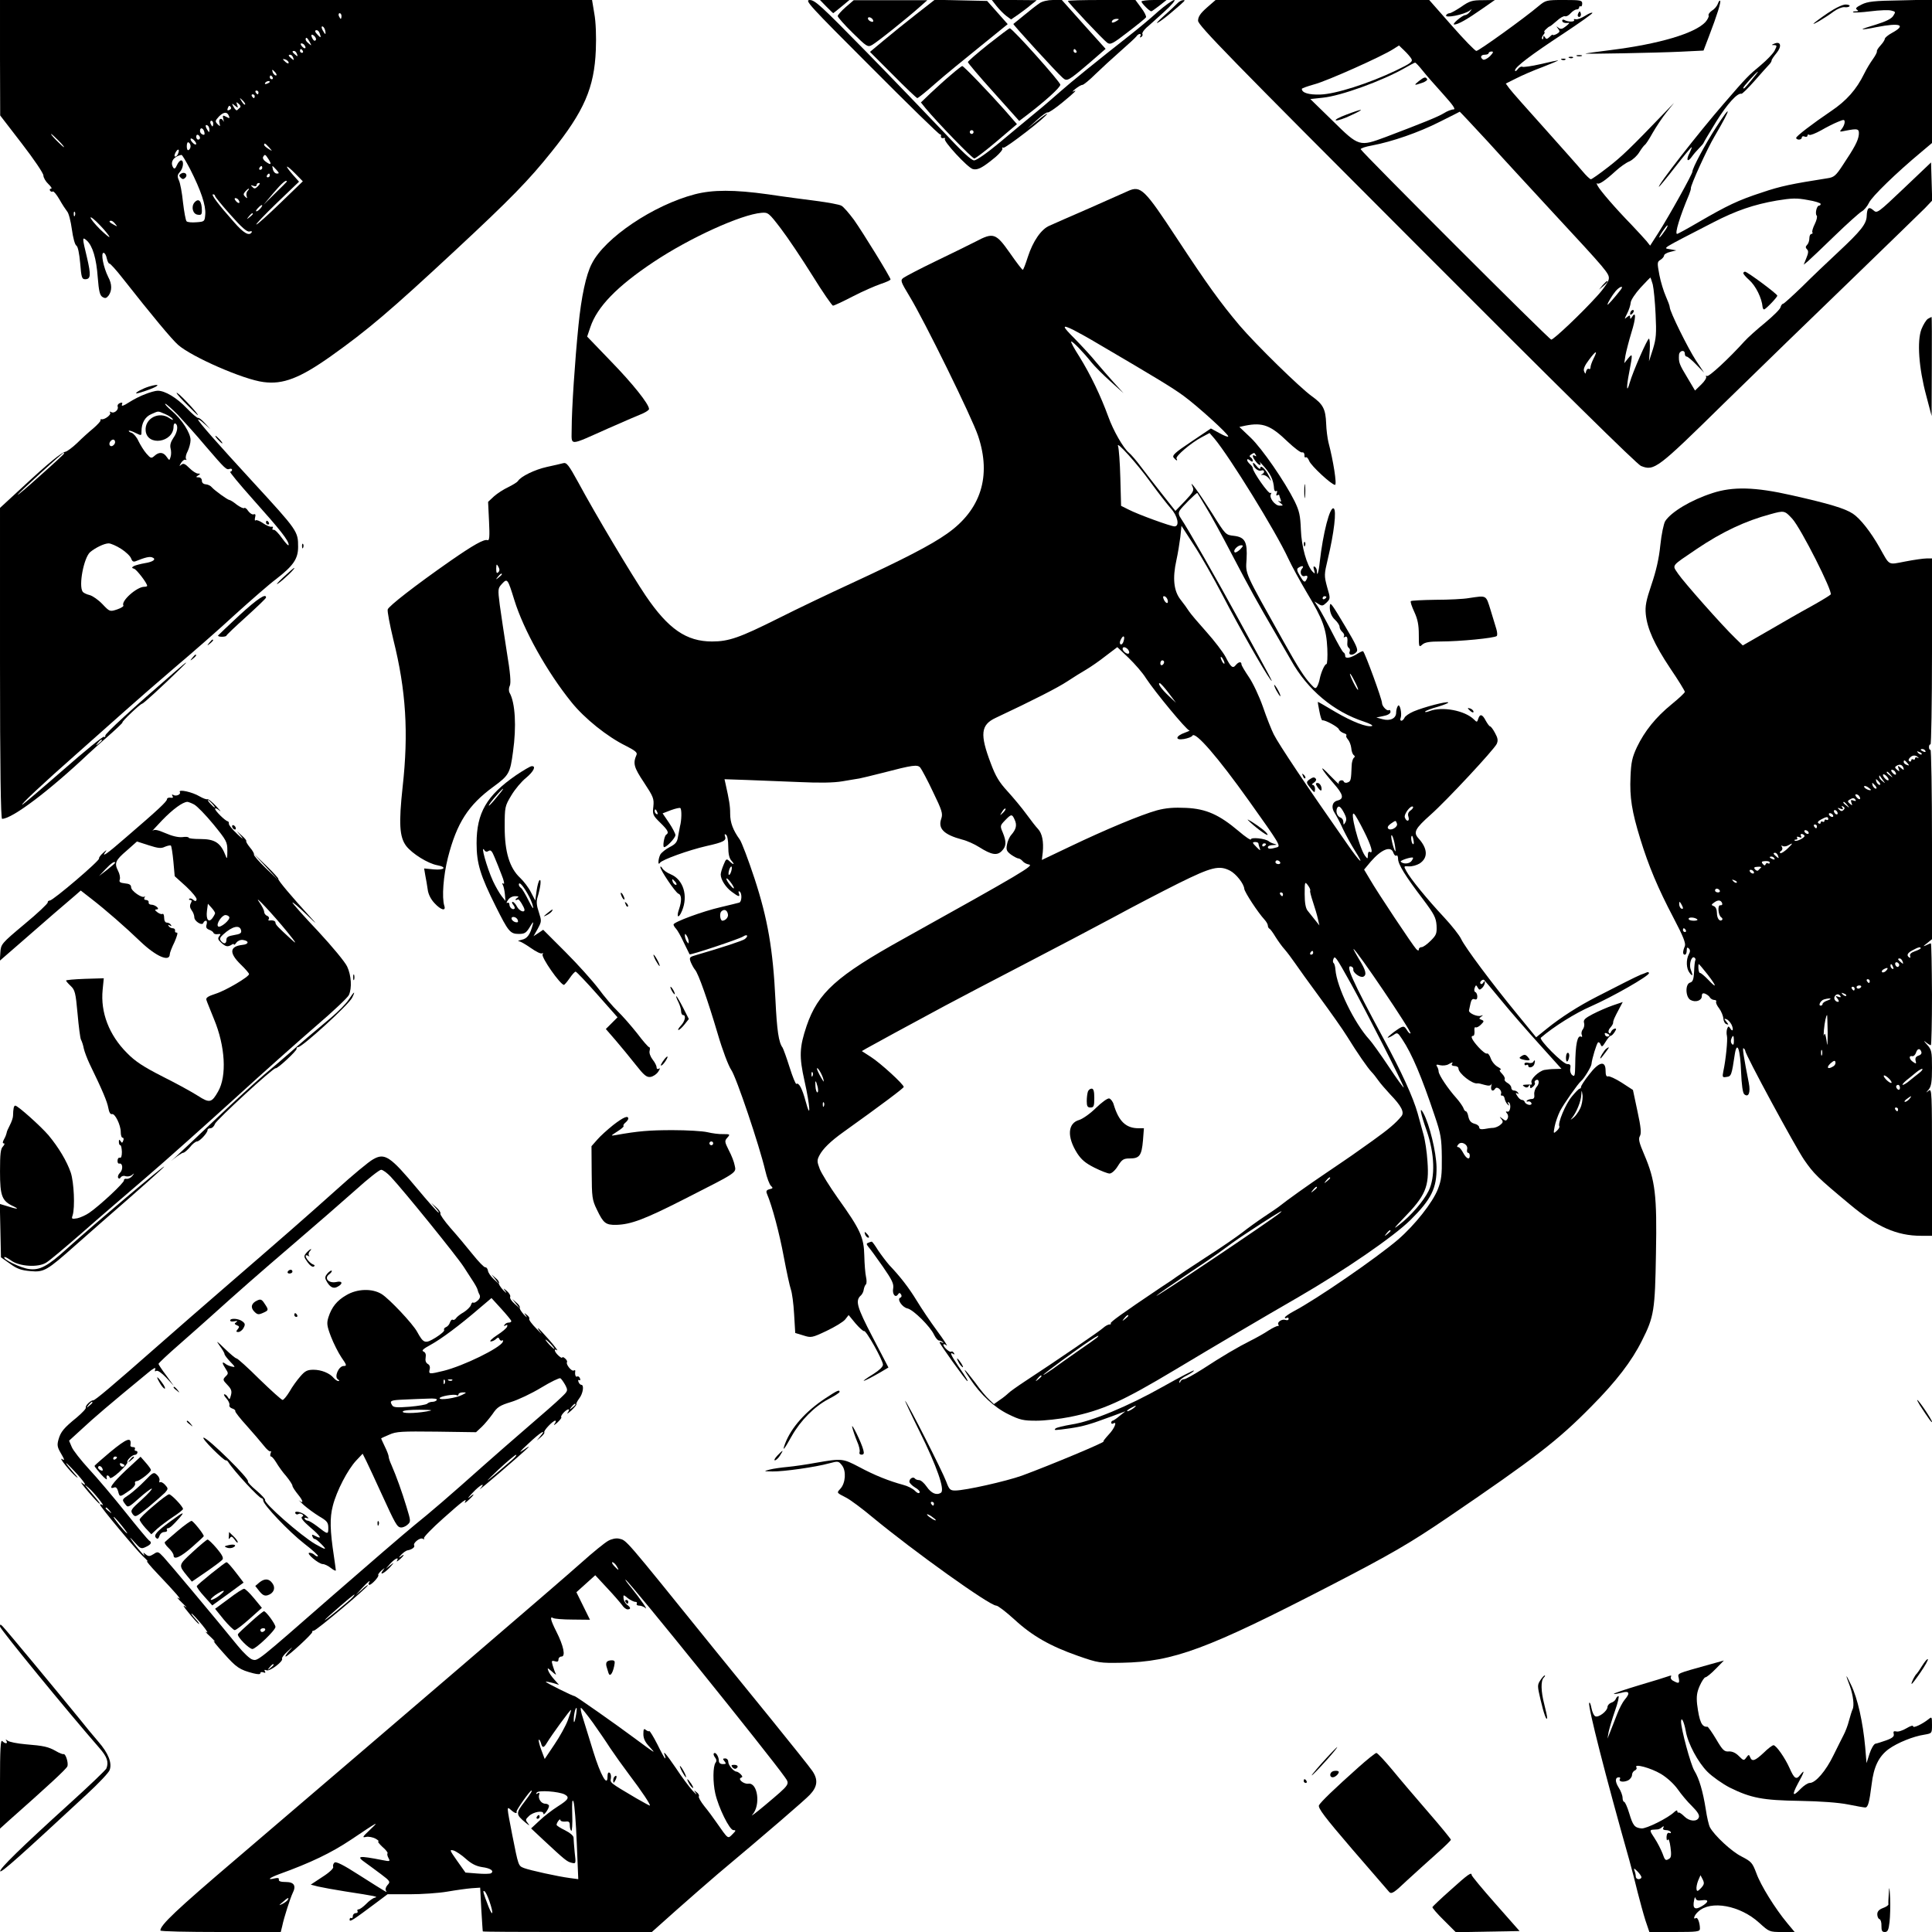 <?xml version="1.0" standalone="no"?>
<!DOCTYPE svg PUBLIC "-//W3C//DTD SVG 20010904//EN"
 "http://www.w3.org/TR/2001/REC-SVG-20010904/DTD/svg10.dtd">
<svg version="1.0" xmlns="http://www.w3.org/2000/svg"
 width="1024pt" height="1024pt" viewBox="0 0 1024 1024"
 preserveAspectRatio="xMidYMid meet">
<g transform="translate(0,1024) scale(0.1,-0.1)"
fill="#000000" stroke="none">
<path d="M0 9934 l1 -306 114 -148 c64 -83 115 -158 115 -170 0 -11 12 -32 26
-45 15 -14 21 -25 15 -25 -7 0 -9 -5 -6 -10 4 -6 10 -8 15 -5 4 3 20 -16 35
-42 15 -27 34 -55 41 -64 8 -8 19 -51 25 -95 6 -44 16 -82 24 -86 8 -5 15 -40
20 -93 6 -75 9 -85 26 -85 30 0 32 21 10 115 -26 107 -26 112 -1 90 31 -28 51
-96 58 -195 6 -74 11 -95 25 -104 15 -9 21 -7 33 8 18 26 18 60 -2 97 -26 52
-41 129 -25 129 6 0 14 -13 17 -30 4 -16 10 -28 14 -27 4 1 36 -34 71 -79 155
-197 259 -322 293 -352 73 -64 347 -184 453 -197 103 -14 193 21 358 138 194
138 313 239 655 557 299 278 393 375 513 525 173 215 227 340 235 540 3 72 0
150 -8 193 l-12 72 -1569 0 -1569 0 0 -306z m1810 221 c0 -8 -2 -15 -4 -15 -2
0 -6 7 -10 15 -3 8 -1 15 4 15 6 0 10 -7 10 -15z m-87 -75 c3 -11 3 -20 1 -20
-2 0 -8 9 -14 20 -6 11 -7 20 -2 20 6 0 12 -9 15 -20z m-29 -16 c9 -24 7 -27
-9 -10 -17 17 -19 26 -6 26 5 0 12 -7 15 -16z m-20 -36 c-4 -6 -10 -5 -15 3
-14 22 -10 33 6 19 8 -7 12 -17 9 -22z m-33 -10 c11 -21 11 -22 -4 -9 -10 7
-17 17 -17 22 0 15 9 10 21 -13z m-26 -19 c11 -17 -1 -21 -15 -4 -8 9 -8 15
-2 15 6 0 14 -5 17 -11z m-10 -29 c3 -5 1 -10 -4 -10 -6 0 -11 5 -11 10 0 6 2
10 4 10 3 0 8 -4 11 -10z m-31 -16 c5 -14 4 -15 -9 -4 -17 14 -19 20 -6 20 5
0 12 -7 15 -16z m-20 -20 c5 -14 4 -15 -9 -4 -17 14 -19 20 -6 20 5 0 12 -7
15 -16z m-24 -26 c0 -6 -6 -5 -15 2 -8 7 -15 14 -15 16 0 2 7 1 15 -2 8 -4 15
-11 15 -16z m-70 -53 c7 -9 8 -15 2 -15 -5 0 -12 7 -16 15 -3 8 -4 15 -2 15 2
0 9 -7 16 -15z m-15 -25 c3 -5 1 -10 -4 -10 -6 0 -11 5 -11 10 0 6 2 10 4 10
3 0 8 -4 11 -10z m-15 -24 c0 -2 -7 -7 -16 -10 -8 -3 -12 -2 -9 4 6 10 25 14
25 6z m-60 -56 c0 -5 -2 -10 -4 -10 -3 0 -8 5 -11 10 -3 6 -1 10 4 10 6 0 11
-4 11 -10z m-20 -20 c0 -5 -2 -10 -4 -10 -3 0 -8 5 -11 10 -3 6 -1 10 4 10 6
0 11 -4 11 -10z m-51 -44 c-3 -3 -11 5 -18 17 -13 21 -12 21 5 5 10 -10 16
-20 13 -22z m-26 -15 c-4 -4 -11 -10 -15 -14 -3 -5 -12 2 -19 15 -12 22 -11
22 6 8 17 -14 18 -13 12 4 -6 16 -5 17 8 6 9 -7 12 -16 8 -19z m-49 0 c3 -5
-1 -11 -9 -14 -9 -4 -12 -1 -8 9 6 16 10 17 17 5z m-10 -47 c5 -12 2 -12 -15
-3 -19 10 -20 8 -15 -13 3 -12 3 -17 0 -10 -10 21 -27 13 -21 -10 5 -19 5 -20
-10 -6 -14 15 -13 18 8 41 25 25 44 26 53 1z m-84 -39 c0 -8 -2 -15 -4 -15 -2
0 -6 7 -10 15 -3 8 -1 15 4 15 6 0 10 -7 10 -15z m-20 -33 c0 -15 -2 -15 -10
-2 -13 20 -13 33 0 25 6 -3 10 -14 10 -23z m-27 -11 c3 -14 1 -18 -9 -14 -8 3
-14 11 -14 19 0 21 17 17 23 -5z m-773 -46 c19 -19 32 -35 29 -35 -3 0 -20 16
-39 35 -19 19 -32 35 -29 35 3 0 20 -16 39 -35z m750 14 c0 -5 -4 -9 -10 -9
-5 0 -10 7 -10 16 0 8 5 12 10 9 6 -3 10 -10 10 -16z m-20 -31 c0 -6 -7 -5
-15 2 -8 7 -15 17 -15 22 0 6 7 5 15 -2 8 -7 15 -17 15 -22z m-30 -13 c0 -8
-4 -17 -10 -20 -6 -4 -10 5 -10 20 0 15 4 24 10 20 6 -3 10 -12 10 -20z m416
-6 c19 -22 19 -22 -3 -8 -13 8 -23 17 -23 21 0 12 6 9 26 -13z m-482 -33 c-3
-9 -10 -16 -15 -16 -6 0 -5 9 1 21 13 24 24 20 14 -5z m64 -83 c57 -112 84
-193 80 -239 -3 -38 -4 -39 -47 -42 -24 -2 -47 0 -52 5 -5 5 -13 50 -19 100
-5 51 -15 104 -22 118 -9 20 -8 28 5 43 19 20 23 62 7 62 -6 0 -16 -11 -22
-25 -8 -19 -14 -22 -20 -13 -18 29 2 59 44 67 4 0 24 -34 46 -76z m416 52 c18
-28 11 -32 -18 -10 -10 7 -15 18 -11 24 9 15 11 14 29 -14z m-34 -45 c0 -5 -5
-10 -11 -10 -5 0 -7 5 -4 10 3 6 8 10 11 10 2 0 4 -4 4 -10z m75 -10 c15 -17
16 -20 3 -20 -9 0 -18 9 -21 20 -3 11 -4 20 -3 20 2 0 11 -9 21 -20z m21 -176
c-65 -63 -122 -114 -127 -114 -6 0 43 51 108 114 l118 113 -33 37 c-46 53 -39
58 11 8 l42 -43 -119 -115z m-56 146 c0 -5 -5 -10 -11 -10 -5 0 -7 5 -4 10 3
6 8 10 11 10 2 0 4 -4 4 -10z m90 -33 c0 -1 -28 -29 -62 -62 l-61 -60 53 63
c44 52 70 74 70 59z m-153 -24 c-14 -14 -19 -15 -29 -4 -11 10 -10 11 5 6 10
-4 17 -2 17 4 0 6 5 11 12 11 8 0 6 -6 -5 -17z m-54 -24 c-6 -6 -9 -19 -6 -28
5 -13 3 -14 -7 -4 -11 10 -11 15 0 28 7 8 15 15 18 15 3 0 1 -5 -5 -11z m-173
-28 c0 -4 37 -50 82 -100 59 -67 87 -91 100 -88 10 3 16 1 12 -4 -13 -22 -43
-5 -94 54 -81 91 -123 147 -111 147 6 0 11 -4 11 -9z m125 -22 c11 -17 -1 -21
-15 -4 -8 9 -8 15 -2 15 6 0 14 -5 17 -11z m115 -44 c-7 -8 -16 -15 -21 -15
-5 0 -1 8 9 18 20 22 31 19 12 -3z m-983 -37 c-3 -8 -6 -5 -6 6 -1 11 2 17 5
13 3 -3 4 -12 1 -19z m943 8 c0 -2 -8 -10 -17 -17 -16 -13 -17 -12 -4 4 13 16
21 21 21 13z m-760 -122 c0 -4 -22 14 -50 41 -27 27 -50 55 -50 62 0 6 23 -12
50 -41 28 -29 50 -57 50 -62z m31 69 c13 -15 12 -15 -8 -4 -24 12 -29 21 -14
21 5 0 15 -7 22 -17z"/>
<path d="M960 9320 c-12 -7 -12 -12 -2 -22 9 -9 15 -9 24 0 16 16 -2 34 -22
22z"/>
<path d="M1030 9166 c-18 -23 -8 -61 18 -64 18 -3 22 1 22 21 0 52 -17 70 -40
43z"/>
<path d="M4618 9883 c196 -197 360 -357 364 -355 5 1 7 -4 5 -11 -1 -6 5 -11
13 -9 8 2 12 0 8 -4 -11 -10 121 -153 148 -160 26 -7 52 7 121 64 23 20 39 40
36 45 -3 6 -1 7 5 4 9 -6 232 166 232 180 0 2 -24 -14 -52 -37 l-53 -42 50 45
c27 25 53 43 57 41 5 -3 40 21 78 52 68 56 84 72 58 59 -7 -4 -2 3 12 14 14
11 30 21 37 21 6 0 38 26 70 58 32 31 92 86 133 122 41 36 79 71 83 77 4 7 13
13 18 13 6 0 7 -5 3 -12 -4 -7 -3 -8 5 -4 6 4 9 11 6 16 -3 5 7 20 22 34 16
13 58 52 95 85 38 34 60 61 52 61 -9 0 -48 -28 -87 -62 -38 -35 -107 -92 -153
-128 -167 -131 -309 -246 -364 -295 -31 -27 -89 -78 -130 -111 -41 -34 -127
-105 -190 -158 -67 -56 -124 -96 -137 -96 -15 0 -65 47 -164 153 -79 83 -263
275 -410 425 -236 241 -270 272 -297 272 -29 0 -5 -26 326 -357z"/>
<path d="M4380 10205 c19 -19 35 -35 36 -35 1 0 21 16 44 35 l42 35 -78 0 -78
0 34 -35z"/>
<path d="M4482 10202 c-23 -20 -42 -42 -42 -47 0 -6 35 -46 79 -89 74 -73 80
-77 102 -65 24 12 190 145 258 206 l36 32 -195 0 -195 0 -43 -37z m146 -70 c2
-7 -2 -10 -12 -6 -9 3 -16 11 -16 16 0 13 23 5 28 -10z"/>
<path d="M4854 10163 c-55 -43 -132 -105 -171 -138 l-72 -60 122 -122 c67 -68
125 -123 129 -123 4 0 47 34 95 77 48 42 155 130 236 195 l148 120 -54 61 -55
62 -139 3 -139 3 -100 -78z"/>
<path d="M5282 10208 c14 -18 37 -41 51 -52 l26 -19 38 26 c21 15 52 38 68 52
l30 24 -119 1 -119 0 25 -32z"/>
<path d="M5510 10223 c-14 -9 -50 -37 -80 -62 -30 -25 -57 -46 -59 -48 -4 -2
228 -256 261 -285 24 -21 27 -20 151 86 l77 67 -116 129 -116 130 -47 0 c-27
0 -57 -7 -71 -17z m195 -253 c3 -5 1 -10 -4 -10 -6 0 -11 5 -11 10 0 6 2 10 4
10 3 0 8 -4 11 -10z"/>
<path d="M5660 10235 c0 -8 188 -207 209 -222 17 -11 29 -5 109 57 50 38 93
73 96 78 3 5 -8 28 -25 50 l-31 42 -179 0 c-98 0 -179 -2 -179 -5z m260 -105
c-20 -13 -33 -13 -25 0 3 6 14 10 23 10 15 0 15 -2 2 -10z"/>
<path d="M6050 10232 c0 -9 43 -52 52 -52 3 0 22 14 43 30 l38 30 -67 0 c-36
0 -66 -4 -66 -8z"/>
<path d="M6240 10222 c-9 -9 -40 -39 -70 -65 -30 -27 -46 -44 -35 -38 11 5 45
30 75 56 76 65 76 65 60 64 -8 0 -22 -8 -30 -17z"/>
<path d="M6396 10199 c-34 -30 -46 -48 -46 -69 0 -24 170 -198 1158 -1187 758
-760 1168 -1164 1190 -1173 70 -27 85 -16 438 331 180 176 485 472 678 658
193 187 368 357 389 378 l38 40 -3 101 -3 101 -143 -136 c-139 -132 -143 -135
-162 -118 -25 22 -34 14 -36 -29 -1 -43 -31 -80 -152 -193 -55 -51 -141 -133
-191 -183 -51 -49 -96 -90 -100 -90 -5 0 -11 -8 -14 -19 -2 -10 -40 -47 -82
-82 -43 -35 -92 -79 -109 -98 -83 -92 -189 -190 -199 -184 -5 3 -7 2 -4 -4 3
-5 -8 -24 -26 -41 l-33 -32 -41 69 c-43 71 -46 80 -44 119 1 24 31 31 31 7 0
-8 4 -15 10 -15 5 0 28 -19 50 -42 l42 -43 -43 64 c-43 66 -139 260 -139 283
0 7 -10 33 -21 58 -11 25 -27 76 -34 113 -12 64 -12 69 6 80 10 6 19 17 19 23
0 6 15 15 33 19 l32 8 -34 6 c-37 7 -54 -4 229 142 122 63 216 95 337 116 80
13 106 14 164 3 38 -6 69 -16 69 -21 0 -5 -4 -9 -9 -9 -12 0 -22 -43 -12 -53
4 -4 0 -24 -10 -44 -10 -20 -16 -40 -13 -44 3 -5 0 -9 -5 -9 -6 0 -11 -10 -11
-23 0 -13 -5 -28 -12 -35 -9 -9 -9 -15 0 -24 8 -8 7 -20 -4 -46 l-14 -35 22
18 c13 11 77 72 143 136 66 64 130 121 142 128 12 6 30 27 39 46 15 33 145
159 277 269 l57 48 0 380 0 380 -167 -4 c-140 -2 -174 -6 -206 -22 -28 -14
-35 -21 -25 -27 10 -7 8 -9 -6 -9 -11 0 -17 -2 -14 -5 3 -3 44 -1 92 5 47 6
97 8 110 4 24 -6 24 -7 10 -29 -10 -15 -39 -29 -90 -45 -41 -12 -74 -23 -72
-25 2 -2 35 3 73 11 128 25 161 12 82 -31 -20 -11 -37 -25 -37 -31 0 -5 -10
-21 -22 -34 -13 -14 -22 -28 -20 -33 1 -4 -8 -22 -21 -40 -13 -18 -34 -52 -46
-77 -41 -84 -94 -144 -176 -199 -99 -67 -185 -133 -185 -142 0 -5 7 -9 15 -9
8 0 15 5 15 11 0 6 7 9 15 5 8 -3 15 -1 15 5 0 6 4 8 10 4 5 -3 33 8 62 24 29
17 69 37 89 45 33 14 36 13 36 -2 0 -9 -7 -25 -15 -35 -14 -16 -13 -17 19 -10
67 13 74 11 71 -22 -4 -32 -22 -66 -86 -162 -36 -55 -46 -63 -81 -68 -190 -30
-245 -41 -346 -75 -128 -42 -182 -68 -339 -159 -58 -34 -108 -61 -111 -61 -14
0 15 94 64 210 5 14 10 28 9 32 -3 13 87 211 126 276 89 151 93 180 7 46 -57
-88 -125 -215 -125 -234 0 -13 -124 -236 -181 -325 l-43 -67 -19 24 c-10 12
-47 52 -81 88 -82 84 -165 180 -178 205 -6 11 -7 17 -3 13 9 -8 41 13 100 67
22 20 54 43 72 50 17 8 41 30 52 49 12 19 25 36 29 38 4 2 23 30 41 63 19 33
52 83 74 110 l40 50 -53 -55 c-176 -183 -223 -229 -297 -286 -45 -35 -86 -64
-91 -64 -5 0 -25 19 -45 43 -19 23 -110 125 -201 227 -92 102 -176 197 -186
211 l-19 26 54 27 c29 15 93 43 142 61 48 19 85 34 81 35 -4 0 -46 -9 -93 -20
-48 -11 -91 -17 -96 -14 -6 3 -17 -2 -24 -12 -8 -11 -15 -14 -15 -7 0 18 83
81 258 196 83 55 152 104 152 108 0 5 -17 -1 -37 -14 -21 -13 -44 -22 -52 -19
-8 2 -11 1 -8 -4 6 -11 -34 -11 -51 0 -7 4 -12 2 -12 -3 0 -11 14 -15 35 -12
6 1 -1 -7 -15 -18 -20 -16 -28 -17 -40 -8 -13 10 -13 10 -2 -5 11 -14 10 -18
-7 -28 -12 -6 -21 -8 -21 -5 0 4 -7 -1 -16 -10 -14 -13 -19 -14 -25 -3 -7 10
-9 10 -9 -1 0 -8 -3 -11 -6 -8 -4 4 -1 13 6 22 7 8 9 15 6 15 -4 0 -1 7 8 15
8 8 17 15 20 15 2 0 19 13 37 29 17 16 37 27 43 25 7 -3 21 4 31 16 10 11 24
20 32 20 7 0 13 5 13 11 0 5 4 8 8 5 4 -2 8 4 8 15 0 17 -8 19 -96 19 -95 0
-97 -1 -136 -33 -73 -62 -316 -237 -329 -237 -7 0 -66 61 -131 135 l-119 135
-566 0 -566 0 -47 -41z m1085 -271 c8 -15 -4 -24 -83 -62 -142 -68 -320 -125
-400 -127 -61 -2 -98 9 -98 30 0 3 30 14 66 24 66 17 361 149 419 187 l30 19
28 -27 c16 -15 33 -35 38 -44z m416 14 c-14 -13 -30 -21 -36 -18 -18 11 -13
26 9 26 11 0 20 4 20 8 0 5 7 9 16 9 11 0 9 -6 -9 -25z m-357 -76 c19 -24 68
-80 109 -125 53 -59 68 -81 55 -81 -11 0 -34 -9 -51 -20 -31 -19 -113 -52
-308 -126 -140 -52 -142 -52 -281 85 l-119 116 65 7 c96 9 318 90 435 157 28
16 52 29 55 29 3 1 21 -18 40 -42z m347 -378 c81 -90 234 -255 338 -368 293
-316 305 -330 302 -358 -1 -14 -27 -53 -62 -91 -82 -91 -230 -231 -243 -231
-11 0 -1004 993 -1010 1009 -1 5 26 14 60 20 106 20 248 69 358 125 58 29 106
53 107 54 0 1 68 -71 150 -160z m933 -477 c-29 -42 -36 -39 -8 3 13 19 24 33
26 31 3 -2 -6 -18 -18 -34z m-60 -279 c5 -21 12 -92 15 -158 5 -102 3 -128
-14 -184 l-21 -65 4 58 c2 31 0 59 -4 62 -7 4 -86 -176 -102 -233 -17 -60 -19
-27 -3 54 19 100 19 104 -6 74 l-20 -25 6 40 c4 22 18 77 32 123 24 76 25 117
3 82 -8 -12 -10 -12 -10 -1 0 11 -3 11 -17 0 -15 -13 -14 -11 1 19 10 19 18
45 19 58 1 14 24 48 52 79 28 30 51 54 52 54 1 1 7 -16 13 -37z m-171 -29
c-30 -39 -69 -83 -69 -78 0 9 24 49 44 73 23 26 45 30 25 5z m-143 -364 c-9
-18 -16 -38 -16 -46 0 -8 -4 -12 -9 -8 -5 3 -11 -3 -14 -12 -4 -17 -4 -17 -11
-1 -5 11 3 31 26 61 38 51 48 53 24 6z"/>
<path d="M7520 9810 c-29 -23 -25 -24 18 -9 18 6 29 15 26 20 -8 13 -16 11
-44 -11z"/>
<path d="M7135 9632 c-38 -14 -63 -28 -54 -30 9 -2 45 10 80 27 80 37 66 38
-26 3z"/>
<path d="M8494 8728 l-19 -23 23 19 c21 18 27 26 19 26 -2 0 -12 -10 -23 -22z"/>
<path d="M8647 8593 c-4 -3 -7 -11 -7 -17 0 -6 5 -5 12 2 6 6 9 14 7 17 -3 3
-9 2 -12 -2z"/>
<path d="M7745 10204 c-27 -18 -55 -34 -62 -34 -6 0 -15 -5 -18 -10 -11 -19
95 2 125 24 13 10 13 9 1 -6 -7 -10 -19 -18 -25 -18 -16 -1 -74 -50 -58 -50
20 0 69 28 146 82 l69 48 -64 -1 c-56 0 -70 -4 -114 -35z"/>
<path d="M9105 10220 c-4 -11 -17 -28 -31 -36 -13 -9 -21 -21 -18 -26 3 -5 -5
-21 -17 -35 -56 -60 -245 -116 -499 -148 -74 -9 -136 -18 -137 -19 -4 -3 380
4 504 10 l122 6 29 76 c43 112 65 183 59 188 -3 3 -8 -4 -12 -16z"/>
<path d="M9688 10171 c-37 -25 -70 -50 -75 -55 -11 -13 65 32 106 63 19 14 44
24 57 23 12 -2 24 1 27 5 3 5 -7 9 -21 9 -16 0 -54 -18 -94 -45z"/>
<path d="M8366 10171 c-4 -7 -5 -15 -2 -18 9 -9 19 4 14 18 -4 11 -6 11 -12 0z"/>
<path d="M5237 10004 c-59 -47 -107 -89 -107 -93 0 -5 61 -77 136 -160 l136
-152 37 28 c96 73 181 149 181 164 0 15 -254 299 -268 299 -4 0 -55 -39 -115
-86z"/>
<path d="M9405 10009 c-17 -7 -18 -8 -2 -8 16 -1 16 -3 3 -29 -8 -16 -41 -50
-73 -77 -65 -54 -73 -61 -198 -206 -128 -147 -356 -439 -342 -439 2 0 41 47
86 105 45 58 84 105 87 105 2 0 -3 -14 -11 -31 -20 -37 -11 -52 11 -21 9 13
27 34 40 47 13 13 24 26 24 29 0 2 30 52 66 111 59 95 113 154 134 148 4 -1
36 30 71 70 35 40 69 78 76 85 7 7 13 17 13 22 0 5 12 22 26 39 29 35 23 64
-11 50z m-122 -194 c-36 -44 -43 -50 -43 -40 0 6 71 85 77 85 2 0 -13 -20 -34
-45z"/>
<path d="M8358 9943 c6 -2 18 -2 25 0 6 3 1 5 -13 5 -14 0 -19 -2 -12 -5z"/>
<path d="M8318 9933 c7 -3 16 -2 19 1 4 3 -2 6 -13 5 -11 0 -14 -3 -6 -6z"/>
<path d="M8278 9923 c7 -3 16 -2 19 1 4 3 -2 6 -13 5 -11 0 -14 -3 -6 -6z"/>
<path d="M5040 9843 c-30 -25 -78 -69 -107 -96 l-52 -50 25 -31 c63 -76 247
-266 258 -266 6 0 60 41 119 91 l107 91 -67 77 c-78 88 -215 231 -223 231 -3
0 -30 -21 -60 -47z m120 -303 c0 -5 -4 -10 -10 -10 -5 0 -10 5 -10 10 0 6 5
10 10 10 6 0 10 -4 10 -10z"/>
<path d="M5980 9228 c-14 -6 -106 -47 -205 -91 -99 -43 -195 -85 -212 -93 -44
-18 -88 -82 -115 -165 -12 -38 -24 -69 -27 -69 -4 0 -35 41 -69 90 -74 105
-87 109 -180 60 -31 -16 -127 -63 -212 -104 -85 -41 -163 -82 -172 -89 -17
-13 -14 -20 33 -98 78 -128 331 -643 363 -739 72 -214 15 -393 -165 -519 -85
-60 -226 -133 -509 -264 -113 -52 -287 -135 -386 -185 -204 -102 -261 -122
-350 -122 -136 0 -232 66 -352 243 -74 110 -262 424 -357 600 -51 93 -62 107
-80 102 -11 -3 -50 -12 -87 -20 -63 -14 -138 -50 -153 -75 -4 -6 -27 -20 -51
-32 -24 -11 -58 -33 -76 -49 l-31 -29 5 -104 c4 -80 2 -103 -8 -99 -18 7 -76
-26 -197 -110 -189 -132 -326 -239 -332 -257 -3 -9 11 -82 30 -161 67 -268 81
-493 49 -780 -21 -194 -17 -265 19 -313 32 -41 115 -93 165 -102 53 -10 38
-27 -19 -22 l-51 5 6 -36 c4 -20 10 -54 13 -76 3 -25 17 -52 36 -72 34 -37 62
-44 52 -14 -14 44 -5 160 19 255 47 184 108 279 241 376 82 60 89 71 104 185
19 134 12 260 -18 313 -5 9 -5 25 1 37 7 16 3 67 -16 181 -14 87 -30 199 -37
247 -11 86 -10 89 12 113 28 30 30 27 65 -86 49 -159 173 -381 303 -542 69
-86 190 -183 288 -231 47 -24 62 -35 57 -47 -20 -46 -15 -66 39 -147 50 -76
54 -86 50 -127 -5 -42 -3 -48 36 -86 42 -41 48 -54 32 -64 -11 -7 -20 -66 -11
-66 14 0 60 49 60 64 0 7 -15 37 -34 65 l-34 50 44 17 c25 9 47 14 50 11 8 -7
7 -65 -2 -97 -3 -14 -8 -40 -11 -58 -4 -26 -14 -37 -44 -52 -21 -11 -43 -29
-49 -39 -12 -23 -14 -63 -2 -44 10 16 151 67 247 89 90 20 106 29 98 51 -4 11
-2 14 5 9 7 -4 12 -31 12 -63 0 -38 5 -62 17 -75 20 -22 11 -24 -11 -2 -15 14
-18 13 -31 -20 -8 -19 -15 -42 -15 -51 0 -27 27 -69 59 -92 36 -27 45 -29 37
-7 -3 8 -2 12 4 9 14 -9 12 -55 -2 -59 -7 -2 -51 -13 -98 -24 -96 -22 -250
-79 -250 -92 0 -5 6 -15 13 -22 7 -7 26 -40 41 -73 16 -33 30 -61 31 -63 5 -5
260 80 283 94 23 15 31 4 10 -13 -11 -9 -124 -46 -255 -84 -39 -11 -41 -13
-32 -38 6 -14 16 -33 23 -41 18 -21 67 -160 120 -339 26 -89 57 -170 72 -192
27 -39 149 -401 180 -533 9 -39 23 -76 31 -82 11 -10 10 -13 -8 -17 -16 -4
-20 -10 -14 -24 28 -66 66 -209 89 -333 15 -80 32 -158 38 -175 6 -16 14 -75
17 -130 l6 -100 43 -13 c41 -13 45 -13 123 24 44 21 89 48 99 61 l18 23 37
-45 c21 -24 41 -42 45 -40 10 6 100 -155 100 -178 0 -11 -20 -30 -50 -49 -86
-53 -60 -47 37 9 l42 25 -84 161 c-85 163 -93 194 -61 222 6 6 13 19 14 30 2
11 7 24 12 28 4 5 4 23 0 40 -4 18 -8 68 -9 112 -2 97 -21 138 -139 303 -44
62 -88 133 -97 156 -15 39 -15 47 -2 72 18 35 59 75 126 123 207 148 321 234
321 240 0 14 -125 128 -174 159 l-48 31 24 14 c26 15 228 125 418 227 69 37
258 136 420 220 162 84 376 197 475 250 99 54 253 134 343 179 174 86 214 96
272 66 32 -17 73 -69 75 -96 2 -18 72 -125 107 -163 10 -11 18 -25 18 -32 0
-7 4 -14 8 -16 4 -1 19 -21 32 -43 14 -22 35 -52 49 -67 13 -15 38 -48 55 -73
17 -25 76 -107 132 -183 55 -75 121 -168 145 -207 53 -86 108 -165 128 -186 9
-9 25 -29 36 -45 11 -16 40 -49 63 -74 59 -61 77 -95 60 -116 -30 -37 -68 -69
-153 -130 -49 -35 -99 -70 -110 -78 -11 -8 -72 -49 -135 -92 -95 -64 -206
-143 -255 -182 -5 -4 -39 -27 -75 -51 -36 -24 -87 -61 -115 -83 -27 -21 -115
-82 -195 -133 -80 -52 -149 -98 -155 -103 -5 -4 -41 -29 -80 -54 -210 -141
-273 -187 -268 -192 4 -3 0 -6 -7 -6 -8 0 -23 -9 -34 -19 -20 -18 -242 -170
-416 -284 -41 -27 -80 -55 -85 -61 -6 -6 -25 -22 -43 -34 l-34 -24 -25 24
c-14 12 -48 53 -75 91 -59 78 -74 89 -27 20 57 -86 130 -153 204 -189 61 -30
79 -34 148 -34 43 0 124 9 179 20 172 35 276 82 558 251 210 126 466 277 650
383 245 142 506 321 596 410 110 109 140 168 138 281 -2 80 -37 224 -69 284
-24 44 -17 3 17 -93 42 -121 46 -245 10 -318 -27 -55 -95 -133 -155 -179 -34
-27 -31 -21 20 32 119 122 139 168 129 303 -3 50 -13 116 -22 146 -8 30 -22
79 -30 109 -24 85 -84 217 -182 398 -166 308 -204 393 -169 380 6 -2 11 -9 10
-15 -4 -16 35 -45 52 -39 21 9 15 34 -23 95 -17 29 -30 52 -28 52 13 0 310
-439 302 -447 -2 -3 -11 4 -18 16 -17 27 -20 27 -70 -9 -22 -17 -37 -30 -32
-30 5 0 19 7 31 15 19 14 22 12 45 -23 52 -78 103 -199 172 -405 33 -97 37
-121 38 -220 1 -95 -2 -121 -21 -170 -28 -71 -121 -189 -211 -267 -115 -98
-428 -314 -553 -380 -26 -14 -47 -29 -47 -33 0 -5 5 -5 10 -2 6 3 10 1 10 -5
0 -7 -7 -9 -16 -6 -19 7 -47 -12 -38 -25 3 -5 2 -8 -3 -7 -4 1 -26 -9 -48 -23
-22 -15 -65 -39 -95 -54 -70 -35 -153 -84 -257 -152 -46 -29 -89 -53 -97 -53
-8 0 -17 -6 -19 -12 -4 -10 -6 -10 -6 -1 -1 7 17 22 40 33 23 12 39 23 37 26
-3 2 -76 -36 -163 -85 -186 -105 -379 -185 -485 -201 -41 -7 -79 -16 -85 -21
-11 -11 -8 -11 79 1 71 11 99 19 221 64 l70 26 -30 -24 c-16 -14 -33 -25 -37
-26 -5 0 -8 -5 -8 -11 0 -5 5 -7 10 -4 24 15 7 -27 -24 -59 -18 -20 -31 -36
-27 -36 16 -1 -280 -125 -432 -181 -84 -30 -301 -79 -354 -79 -27 0 -32 5 -48
48 -20 54 -202 412 -217 427 -5 6 29 -67 76 -162 91 -183 136 -311 113 -325
-23 -15 -51 -3 -75 32 -13 19 -31 35 -40 35 -9 0 -20 4 -23 9 -9 11 -29 -1
-29 -17 0 -7 14 -21 30 -31 17 -9 28 -22 24 -27 -4 -6 -14 -2 -25 10 -11 11
-38 25 -62 31 -74 20 -150 50 -232 94 -88 46 -92 47 -230 23 -49 -9 -117 -19
-150 -22 -33 -3 -76 -9 -95 -14 -34 -9 -34 -9 15 -10 58 -1 228 23 300 43 48
13 50 12 68 -11 23 -29 19 -94 -9 -124 -20 -22 -21 -20 31 -47 22 -11 85 -58
140 -104 219 -181 620 -468 655 -468 9 0 52 -33 96 -73 94 -87 190 -142 339
-194 106 -37 114 -38 231 -36 273 5 451 71 1109 411 317 164 417 222 620 360
461 314 582 407 760 588 131 132 214 240 268 349 64 126 69 161 74 461 6 310
-4 388 -62 524 -28 65 -32 84 -23 99 8 14 6 44 -13 131 l-24 113 -60 39 c-33
21 -66 36 -72 33 -9 -3 -13 7 -13 30 0 56 -35 48 -87 -20 -24 -30 -43 -60 -43
-65 0 -6 -3 -10 -7 -10 -5 0 -23 -19 -42 -42 -33 -39 -76 -142 -66 -158 2 -4
-4 -15 -14 -24 -18 -16 -18 -15 -11 23 4 21 17 59 29 83 20 38 95 145 111 158
15 12 53 74 55 89 3 31 28 111 35 116 4 3 11 -3 14 -12 6 -14 10 -11 26 15 11
18 23 32 27 32 5 0 14 9 21 20 10 16 10 20 0 18 -7 -2 -16 -9 -19 -17 -4 -10
-8 -11 -12 -4 -4 6 0 18 8 26 8 9 15 20 15 26 0 11 4 22 34 78 l17 32 -53 -18
c-29 -10 -77 -31 -106 -46 -42 -22 -51 -31 -46 -47 3 -10 0 -25 -6 -33 -7 -8
-10 -22 -6 -30 3 -9 2 -13 -3 -10 -20 12 -31 -38 -32 -153 -1 -54 -3 -61 -16
-50 -8 6 -13 22 -10 35 3 18 0 23 -16 23 -23 0 -152 130 -140 140 67 58 182
130 265 166 114 50 308 161 308 176 0 5 -6 7 -12 4 -7 -3 -21 -9 -31 -12 -10
-4 -48 -22 -85 -41 -37 -19 -103 -53 -147 -75 -100 -51 -193 -111 -266 -170
l-57 -46 -99 121 c-138 168 -277 355 -298 399 -9 20 -50 72 -91 116 -87 93
-179 205 -200 245 -15 27 -14 27 14 25 16 -1 41 6 56 15 46 30 44 79 -6 134
-28 31 -18 51 64 124 86 76 336 345 351 376 8 18 6 31 -9 58 -10 19 -22 35
-26 35 -4 0 -14 14 -23 30 -18 35 -31 38 -40 10 -6 -19 -7 -19 -23 -3 -48 47
-167 70 -235 44 -16 -6 -26 -7 -23 -2 3 4 33 16 67 25 33 10 58 20 55 23 -7 7
-127 -24 -184 -48 -23 -10 -45 -25 -48 -34 -4 -8 -11 -15 -16 -15 -6 0 -8 7
-4 15 8 23 -5 80 -15 63 -5 -7 -9 -23 -9 -35 0 -31 -32 -46 -72 -35 l-33 9 38
8 c22 4 37 13 37 22 0 8 -4 12 -9 9 -10 -6 -36 21 -36 38 0 20 -89 263 -100
274 -2 2 -14 -3 -27 -11 -38 -25 -68 -30 -68 -14 0 9 -4 17 -9 19 -5 2 -31 48
-59 103 -28 55 -61 115 -73 134 l-22 33 21 -13 c19 -12 24 -11 43 7 21 21 21
22 3 83 -16 60 -16 65 4 149 33 138 47 258 31 267 -20 13 -57 -132 -74 -284
-5 -52 -15 -83 -15 -48 0 9 -5 19 -11 23 -8 4 -9 -1 -4 -17 6 -21 5 -22 -8 -9
-30 31 -59 133 -62 223 -3 75 -8 98 -33 150 -52 104 -172 279 -234 338 l-59
56 32 7 c92 18 134 2 225 -86 34 -32 68 -58 75 -56 8 2 13 -4 13 -14 -1 -10 2
-15 7 -12 5 3 13 -6 18 -19 10 -26 119 -127 137 -127 11 0 -9 128 -35 226 -5
21 -11 66 -12 99 -3 77 -16 102 -76 145 -63 45 -297 274 -383 375 -102 121
-172 218 -331 460 -173 263 -192 282 -259 253z m-292 -736 c20 -10 82 -44 137
-77 302 -177 391 -231 448 -273 74 -54 237 -202 237 -215 0 -5 -21 3 -46 17
l-46 25 -104 -70 c-87 -58 -103 -73 -93 -85 13 -16 23 -19 15 -5 -8 12 77 84
132 113 l43 23 26 -30 c81 -97 325 -492 391 -635 19 -41 64 -123 99 -182 85
-141 103 -192 108 -295 2 -45 0 -83 -5 -83 -9 0 -28 -43 -35 -77 -2 -13 -8
-30 -13 -40 -9 -15 -12 -14 -34 10 -35 38 -65 84 -145 227 -211 377 -201 355
-196 436 5 92 -8 117 -67 124 -44 5 -44 5 -114 117 -74 117 -127 189 -106 145
10 -21 6 -29 -39 -77 l-51 -53 -68 86 c-38 48 -89 114 -114 147 -25 34 -54 67
-64 75 -31 26 -83 117 -110 192 -40 110 -95 224 -152 316 -29 45 -49 82 -44
82 9 0 65 -58 108 -112 16 -20 61 -65 99 -99 l70 -63 -50 55 c-27 30 -70 79
-95 109 -24 30 -75 85 -112 123 -70 70 -72 79 -10 49z m411 -809 c39 -54 87
-115 106 -137 37 -40 49 -96 20 -96 -19 0 -193 63 -243 89 l-40 20 -4 148 c-2
82 -8 157 -12 168 -14 35 101 -92 173 -192z m557 145 c4 -7 3 -8 -4 -4 -19 11
-14 -9 8 -35 18 -22 30 -15 13 7 -5 5 2 -2 15 -16 46 -49 62 -82 65 -132 1 -9
6 -14 11 -11 5 4 7 -1 3 -11 -4 -10 -3 -15 3 -11 6 3 10 4 10 1 0 -2 3 -12 7
-22 5 -13 3 -15 -8 -10 -8 4 -5 0 5 -8 19 -16 19 -16 -2 -16 -25 0 -57 43 -46
61 4 7 3 9 -3 6 -10 -6 -93 113 -93 132 0 5 -7 14 -15 21 -8 7 -15 17 -15 22
0 6 7 5 15 -2 9 -8 15 -9 15 -2 0 6 -5 14 -11 18 -8 4 -7 9 2 15 18 11 17 11
25 -3z m-266 -273 c24 -38 87 -153 140 -255 98 -187 129 -243 235 -425 32 -55
67 -116 78 -135 87 -156 225 -272 387 -325 30 -10 49 -20 42 -23 -26 -8 -104
22 -193 74 -50 30 -92 54 -94 54 -1 0 2 -22 8 -50 5 -27 12 -49 16 -48 14 3
82 -34 87 -47 3 -8 15 -17 26 -21 11 -3 17 -8 14 -12 -3 -3 0 -12 8 -21 8 -9
16 -29 18 -46 1 -16 7 -33 13 -37 7 -5 7 -11 0 -15 -5 -5 -11 -24 -11 -43 -3
-74 -4 -81 -21 -87 -9 -4 -18 -2 -21 5 -2 6 -10 8 -18 5 -7 -3 -11 -10 -8 -17
3 -6 -18 14 -47 44 -64 68 -49 36 20 -43 51 -58 56 -81 20 -90 -28 -7 -35 -36
-15 -66 9 -14 30 -53 45 -87 16 -33 43 -82 60 -109 57 -90 32 -70 -38 31 -222
317 -362 527 -390 582 -12 24 -38 89 -57 145 -20 57 -53 127 -75 159 -21 31
-39 61 -39 67 0 16 -15 14 -30 -4 -16 -20 -26 -12 -54 43 -14 26 -59 85 -101
132 -42 47 -84 96 -93 110 -9 14 -29 42 -45 62 -36 46 -43 113 -22 208 8 36
17 92 21 124 l6 59 64 -99 c36 -54 105 -175 154 -269 90 -174 221 -403 253
-446 20 -26 10 -7 -164 311 -116 213 -275 491 -309 541 -13 18 -15 30 -8 42 8
16 91 98 94 94 1 -1 21 -33 44 -72z m183 -227 c-13 -12 -25 -19 -29 -15 -10
10 16 37 34 37 13 0 12 -4 -5 -22z m-3932 -121 c-8 -8 -11 -3 -11 19 1 25 2
27 11 11 8 -14 8 -22 0 -30z m4260 19 c-15 -17 -4 -46 15 -39 16 6 18 -5 5
-25 -6 -10 -14 -4 -30 24 -18 29 -19 39 -9 45 20 13 32 10 19 -5z m-4241 -30
c0 -2 -8 -10 -17 -17 -16 -13 -17 -12 -4 4 13 16 21 21 21 13z m3527 -131 c9
-25 -4 -29 -17 -6 -7 15 -7 21 0 21 6 0 13 -7 17 -15z m843 11 c0 -3 -4 -8
-10 -11 -5 -3 -10 -1 -10 4 0 6 5 11 10 11 6 0 10 -2 10 -4z m-1075 -235 c-3
-12 -11 -19 -16 -16 -5 4 -5 14 2 26 13 26 23 18 14 -10z m119 -196 c48 -73
215 -275 229 -276 7 0 -3 -5 -22 -12 -51 -18 -55 -42 -6 -34 21 4 42 11 45 18
15 24 134 -113 300 -346 161 -226 170 -240 148 -246 -35 -10 -48 -10 -48 1 0
6 12 11 28 11 20 1 22 2 7 6 -11 3 -25 9 -30 14 -19 15 -95 23 -95 10 0 -6
-29 13 -65 44 -103 87 -172 118 -278 123 -65 3 -106 0 -155 -13 -83 -23 -271
-101 -463 -193 l-147 -70 5 42 c5 55 -3 98 -25 122 -10 10 -38 46 -62 79 -24
33 -69 87 -100 121 -44 48 -63 79 -89 149 -58 153 -53 203 26 240 202 95 329
160 379 193 32 21 78 50 101 63 22 13 69 45 103 72 l62 47 60 -57 c33 -32 75
-80 92 -108z m-95 152 c6 -8 8 -17 4 -20 -7 -8 -33 11 -33 24 0 13 16 11 29
-4z m511 -72 c0 -5 -5 -3 -10 5 -5 8 -10 20 -10 25 0 6 5 3 10 -5 5 -8 10 -19
10 -25z m-320 6 c0 -6 -4 -13 -10 -16 -5 -3 -10 1 -10 9 0 9 5 16 10 16 6 0
10 -4 10 -9z m1010 -102 c12 -23 20 -43 18 -45 -3 -2 -14 17 -26 41 -27 56
-20 60 8 4z m-986 -62 l39 -52 -37 35 c-39 36 -63 70 -49 69 4 0 26 -24 47
-52z m-1249 -524 c48 -99 53 -115 44 -142 -19 -53 14 -85 111 -111 25 -6 65
-24 90 -40 65 -41 94 -46 119 -21 25 25 26 49 6 98 -15 35 -15 37 12 65 33 34
37 35 51 3 13 -28 8 -50 -18 -80 -10 -11 -20 -34 -23 -52 -5 -27 -2 -35 22
-53 16 -11 33 -20 39 -20 5 0 15 -6 22 -14 6 -8 21 -16 33 -18 31 -4 -34 -43
-663 -393 -357 -198 -455 -287 -515 -463 -38 -113 -40 -162 -11 -291 30 -133
35 -216 6 -108 -18 67 -36 101 -49 92 -4 -2 -20 37 -36 88 -16 51 -33 97 -37
104 -21 28 -30 90 -38 253 -13 268 -41 430 -111 644 -33 100 -68 192 -78 206
-36 50 -51 90 -51 137 0 42 -5 71 -25 161 l-5 22 117 -4 c65 -2 190 -8 278
-11 108 -5 183 -4 230 4 39 7 79 13 90 15 11 2 65 15 120 29 165 43 188 46
203 28 7 -9 38 -66 67 -128z m2180 -114 c11 -21 13 -34 6 -47 -10 -16 -10 -16
-11 1 0 10 -6 20 -14 23 -18 7 -27 29 -20 49 8 19 20 11 39 -26z m352 16 c-13
-9 -17 -20 -12 -34 8 -25 -10 -29 -19 -4 -7 17 32 68 43 57 3 -3 -2 -12 -12
-19z m-2161 -13 c-17 -16 -18 -16 -5 5 7 12 15 20 18 17 3 -2 -3 -12 -13 -22z
m-1832 2 c3 -8 2 -12 -4 -9 -6 3 -10 10 -10 16 0 14 7 11 14 -7z m3745 -99
c39 -77 52 -123 31 -110 -6 3 -10 -4 -10 -17 -1 -22 -1 -22 -15 -4 -31 41 -85
250 -57 221 6 -5 29 -46 51 -90z m175 40 c7 -18 -32 -41 -46 -27 -6 6 -2 15
13 26 28 19 26 19 33 1z m-10 -120 c4 -27 4 -34 -3 -20 -13 31 -24 93 -12 75
5 -8 12 -33 15 -55z m98 30 c3 -13 1 -22 -3 -19 -9 5 -13 44 -5 44 2 0 6 -11
8 -25z m-822 -16 c0 -4 3 -15 7 -25 5 -14 2 -13 -15 4 -26 26 -27 29 -7 29 8
0 15 -4 15 -8z m40 -3 c0 -3 -4 -8 -10 -11 -5 -3 -10 -1 -10 4 0 6 5 11 10 11
6 0 10 -2 10 -4z m675 -46 c4 -11 11 -18 16 -15 5 4 9 -4 9 -17 0 -29 39 -92
132 -214 60 -80 69 -98 72 -139 2 -43 -1 -51 -31 -81 -19 -19 -40 -34 -48 -34
-8 0 -15 -5 -15 -12 0 -8 -4 -8 -14 2 -18 19 -204 298 -245 369 l-31 52 35 42
c57 66 108 86 120 47z m95 -45 c-12 -14 -43 -16 -56 -2 -6 6 58 27 65 21 2 -2
-2 -10 -9 -19z m-695 -5 c3 -5 -1 -10 -9 -10 -9 0 -16 5 -16 10 0 6 4 10 9 10
6 0 13 -4 16 -10z m-2910 -50 c-4 -12 -9 -19 -12 -17 -3 3 -2 15 2 27 4 12 9
19 12 17 3 -3 2 -15 -2 -27z m15 -87 c-1 -11 -40 37 -40 49 0 6 9 -1 20 -15
11 -14 20 -29 20 -34z m3054 -14 c-2 -3 5 -30 15 -60 10 -30 22 -70 26 -89 l8
-35 -24 30 c-14 17 -31 39 -39 49 -10 13 -15 42 -15 87 0 66 1 68 17 47 9 -12
15 -25 12 -29z m-144 -19 c0 -5 -2 -10 -4 -10 -3 0 -8 5 -11 10 -3 6 -1 10 4
10 6 0 11 -4 11 -10z m-2942 -105 c4 -16 -12 -34 -29 -35 -12 0 -17 38 -6 49
15 15 31 8 35 -14z m-208 -145 c0 -13 -1 -13 -10 0 -5 8 -10 22 -10 30 0 13 1
13 10 0 5 -8 10 -22 10 -30z m3310 -60 c0 -5 -5 -10 -11 -10 -5 0 -7 5 -4 10
3 6 8 10 11 10 2 0 4 -4 4 -10z m201 -165 c78 -141 279 -535 279 -549 0 -4
-36 45 -79 110 -44 66 -90 130 -103 144 -79 86 -173 278 -180 371 -1 17 -6 33
-10 35 -4 3 -4 12 -1 20 8 21 12 16 94 -131z m794 -85 c47 -58 139 -163 204
-235 l117 -130 -35 -1 c-20 0 -45 -3 -56 -5 -30 -7 -74 -49 -68 -66 3 -7 2
-13 -3 -12 -5 1 -18 1 -29 0 -16 -1 -17 -3 -5 -11 9 -6 17 -5 22 3 6 9 8 8 8
-2 0 -11 3 -11 15 -1 8 7 13 16 10 20 -3 5 -1 11 4 14 18 12 23 -15 6 -34 -9
-10 -15 -29 -13 -42 2 -16 -2 -23 -14 -23 -9 0 -20 -4 -25 -8 -4 -5 -2 -7 6
-5 7 2 15 -2 18 -9 2 -6 -3 -10 -13 -9 -10 2 -20 8 -22 14 -2 7 -9 12 -15 12
-7 0 -18 9 -25 21 -10 15 -10 19 -1 14 8 -5 10 -4 5 3 -4 7 -14 12 -22 12 -8
0 -14 7 -14 15 0 8 -9 19 -20 25 -11 6 -18 15 -15 20 3 5 -3 18 -15 30 -12 12
-15 20 -7 20 6 1 0 7 -14 15 -15 8 -32 28 -38 46 -6 17 -15 28 -20 25 -5 -3
-25 12 -45 34 -35 39 -45 60 -27 60 4 0 7 11 6 25 -2 14 1 23 6 20 4 -3 17 3
28 14 17 17 18 20 3 26 -14 5 -14 7 -2 16 13 9 12 10 -2 5 -20 -6 -66 15 -62
29 1 6 5 22 8 37 4 19 11 26 21 22 10 -4 15 0 15 14 0 11 -5 22 -11 24 -5 2
-7 11 -3 22 6 16 8 17 16 2 8 -14 11 -14 24 -2 8 8 14 21 14 28 0 10 -2 10 -9
-1 -5 -8 -11 -9 -15 -3 -5 8 13 24 20 18 1 0 41 -48 89 -106z m575 -185 c0
-12 -19 -12 -23 0 -4 9 -1 12 9 8 7 -3 14 -7 14 -8z m-835 -155 c-3 -5 3 -10
14 -10 12 0 21 -6 21 -13 0 -26 75 -85 101 -79 4 1 21 -3 37 -8 21 -6 33 -5
36 3 3 7 3 2 0 -10 -5 -23 9 -32 21 -13 9 15 37 -9 31 -26 -3 -8 0 -13 6 -11
5 1 12 -6 13 -17 2 -10 9 -24 16 -30 9 -8 10 -8 4 3 -5 9 -4 12 2 8 14 -9 8
-53 -7 -49 -10 2 -11 0 -2 -10 6 -8 7 -19 2 -28 -7 -12 -11 -12 -27 1 -16 12
-17 12 -6 -2 11 -13 10 -19 -5 -31 -9 -8 -26 -15 -37 -16 -11 0 -32 -3 -47 -6
-19 -3 -28 0 -28 9 0 7 -11 16 -25 19 -18 5 -27 15 -32 36 -3 17 -9 30 -14 30
-4 0 -10 8 -13 18 -4 9 -20 33 -37 52 -45 50 -92 121 -94 140 0 8 -4 21 -9 28
-6 10 -1 11 17 6 14 -3 34 -1 44 5 23 13 26 13 18 1z m-3331 -80 c5 -19 2 -16
-13 10 -11 19 -20 39 -21 45 0 16 27 -28 34 -55z m-57 18 c-3 -8 -6 -5 -6 6
-1 11 2 17 5 13 3 -3 4 -12 1 -19z m27 -60 c3 -16 3 -28 -2 -28 -4 0 -9 14
-10 32 -3 37 2 35 12 -4z m4047 -98 c-6 -20 -23 -47 -38 -61 -19 -16 -22 -17
-11 -4 23 28 48 88 49 122 2 27 2 27 6 3 3 -13 0 -40 -6 -60z m-4014 -2 c-3
-8 -6 -5 -6 6 -1 11 2 17 5 13 3 -3 4 -12 1 -19z m3409 -230 c-2 -10 0 -18 5
-18 5 0 9 -7 9 -15 0 -25 -18 -17 -35 15 -9 17 -20 30 -26 30 -8 0 -8 5 1 15
16 19 53 -2 46 -27z m-726 -152 c0 -2 -8 -10 -17 -17 -16 -13 -17 -12 -4 4 13
16 21 21 21 13z m-70 -50 c0 -2 -8 -10 -17 -17 -16 -13 -17 -12 -4 4 13 16 21
21 21 13z m-195 -134 c-39 -34 -680 -464 -655 -439 8 8 78 56 155 108 77 51
168 113 201 138 72 53 69 51 199 136 93 60 123 77 100 57z m585 -96 c0 -2 -8
-10 -17 -17 -16 -13 -17 -12 -4 4 13 16 21 21 21 13z m-1390 -450 c0 -2 -8
-10 -17 -17 -16 -13 -17 -12 -4 4 13 16 21 21 21 13z m-165 -115 c-6 -5 -50
-37 -100 -71 -49 -34 -111 -78 -137 -97 -27 -19 -48 -32 -48 -30 0 5 170 130
245 180 40 27 57 35 40 18z m-295 -205 c0 -2 -8 -10 -17 -17 -16 -13 -17 -12
-4 4 13 16 21 21 21 13z m486 -171 c-11 -8 -25 -15 -30 -15 -6 1 0 7 14 15 32
19 40 18 16 0z m-1056 -505 c0 -5 -2 -10 -4 -10 -3 0 -8 5 -11 10 -3 6 -1 10
4 10 6 0 11 -4 11 -10z m10 -87 c0 -7 -39 17 -46 28 -3 6 5 3 20 -6 14 -10 26
-19 26 -22z"/>
<path d="M6641 7785 c0 -21 27 -45 43 -39 19 7 22 -12 4 -20 -7 -3 -5 -4 4 -3
9 1 24 -7 33 -18 15 -19 15 -18 1 11 -18 38 -46 63 -46 43 0 -8 -9 -3 -20 11
-11 14 -20 21 -19 15z"/>
<path d="M6765 6580 c9 -16 18 -30 21 -30 2 0 -2 14 -11 30 -9 17 -18 30 -21
30 -2 0 2 -13 11 -30z"/>
<path d="M6906 6127 c3 -10 9 -15 12 -12 3 3 0 11 -7 18 -10 9 -11 8 -5 -6z"/>
<path d="M6938 6107 c-15 -12 -15 -16 7 -43 23 -28 24 -28 25 -6 0 12 -6 22
-12 22 -7 0 -5 5 5 11 9 6 15 14 12 20 -8 12 -16 11 -37 -4z"/>
<path d="M6982 6070 c7 -11 16 -20 19 -20 4 0 5 9 2 20 -3 11 -12 20 -19 20
-12 0 -12 -4 -2 -20z"/>
<path d="M6615 5893 c26 -28 98 -83 103 -78 3 2 -8 15 -23 27 -35 28 -94 65
-80 51z"/>
<path d="M8062 4641 c-11 -7 -10 -10 3 -15 9 -3 24 -6 32 -6 13 0 13 3 3 15
-14 17 -20 18 -38 6z"/>
<path d="M8126 4611 c-3 -5 -15 -7 -26 -4 -12 3 -20 0 -20 -6 0 -7 5 -9 10 -6
6 3 10 2 10 -3 0 -17 29 -9 33 10 5 19 2 24 -7 9z"/>
<path d="M3682 9210 c-218 -57 -476 -230 -545 -367 -31 -58 -56 -177 -71 -328
-19 -188 -36 -445 -36 -548 0 -93 -21 -93 195 3 82 36 165 72 183 79 17 8 32
18 32 23 0 26 -88 136 -202 253 l-126 131 17 50 c36 108 142 217 336 346 192
128 463 251 571 260 35 3 39 0 103 -84 36 -47 111 -159 166 -247 55 -89 105
-161 110 -161 6 0 53 22 105 49 52 27 119 56 148 66 28 9 52 20 52 24 0 11
-144 245 -194 316 -26 35 -56 70 -67 75 -11 6 -70 17 -132 25 -62 8 -177 23
-256 35 -180 25 -293 25 -389 0z"/>
<path d="M9240 8792 c0 -5 14 -21 31 -36 35 -31 67 -96 71 -143 1 -7 4 -13 8
-13 8 0 70 64 70 73 0 9 -159 127 -171 127 -5 0 -9 -4 -9 -8z"/>
<path d="M10218 8550 c-9 -6 -24 -30 -34 -55 -24 -63 -14 -205 25 -350 l29
-110 1 263 c1 144 0 262 -1 262 -2 0 -11 -5 -20 -10z"/>
<path d="M789 8191 c-32 -10 -72 -31 -67 -36 2 -2 33 7 68 20 60 22 59 34 -1
16z"/>
<path d="M770 8151 c-25 -9 -64 -29 -87 -44 -28 -18 -40 -22 -37 -12 5 11 2
13 -10 9 -10 -4 -15 -12 -12 -20 6 -16 -20 -38 -35 -28 -7 4 -9 3 -5 -4 6 -11
-31 -38 -46 -34 -5 1 -7 -2 -5 -6 1 -4 -16 -23 -38 -42 -22 -18 -61 -53 -86
-78 -25 -24 -53 -44 -61 -46 -21 -3 -89 -58 -231 -190 l-117 -108 0 -824 c0
-548 4 -824 11 -824 53 0 247 146 459 346 14 13 60 55 104 93 43 38 77 70 75
72 -4 5 95 99 104 99 6 0 95 81 202 185 50 48 39 43 -23 -11 -236 -204 -376
-333 -374 -343 1 -7 -2 -10 -7 -6 -6 3 -101 -75 -213 -173 -112 -98 -210 -181
-218 -186 -24 -12 113 116 280 263 85 75 202 179 260 231 58 52 180 158 270
235 91 77 233 201 315 277 83 75 181 161 220 190 89 69 115 106 115 169 0 83
-2 86 -239 344 -184 200 -291 321 -291 331 0 4 15 -5 33 -22 l32 -29 -29 32
c-16 18 -32 30 -36 28 -4 -2 -31 21 -60 51 -52 55 -116 94 -155 93 -11 0 -40
-8 -65 -18z m171 -108 c30 -32 98 -107 149 -168 105 -122 110 -127 128 -120 6
2 12 0 12 -5 0 -6 -5 -10 -10 -10 -6 0 49 -66 121 -147 145 -162 189 -218 189
-241 0 -8 -15 8 -34 34 -19 27 -39 48 -46 46 -6 -1 -8 2 -5 8 4 7 1 10 -7 8
-7 -1 -27 7 -44 19 -17 12 -35 19 -39 15 -4 -4 -6 3 -3 15 4 15 2 20 -7 17 -7
-3 -20 5 -29 17 -8 13 -18 20 -22 16 -4 -3 -21 5 -39 18 -17 14 -35 25 -39 25
-9 0 -78 50 -93 67 -6 8 -20 15 -32 16 -13 1 -21 8 -21 19 0 10 -7 18 -17 18
-15 0 -16 2 -3 10 13 8 13 10 -1 10 -9 0 -29 13 -45 29 -23 23 -32 27 -43 18
-12 -10 -12 -9 -1 10 8 12 18 19 24 16 5 -3 6 -1 2 5 -4 6 0 25 9 41 8 17 15
43 15 59 0 37 -46 109 -100 155 -24 20 -39 37 -34 37 5 0 34 -26 65 -57z m-67
3 c19 -8 37 -20 41 -27 5 -7 -2 -5 -16 4 -56 40 -133 -1 -127 -66 8 -84 148
-63 148 23 0 12 5 18 10 15 16 -10 11 -45 -11 -76 -14 -21 -19 -38 -15 -55 4
-14 4 -35 0 -46 -6 -20 -6 -20 -21 1 -17 25 -40 27 -64 5 -17 -15 -20 -14 -43
12 -14 16 -32 46 -42 66 -9 21 -26 40 -36 44 -11 3 -17 8 -15 11 3 2 19 -3 36
-12 31 -15 31 -15 31 9 0 44 19 77 52 91 41 18 33 17 72 1z m-264 -150 c0 -8
-7 -16 -15 -20 -15 -5 -21 14 -8 27 11 12 23 8 23 -7z m-270 -60 c0 -2 -57
-55 -127 -117 -70 -63 -123 -108 -119 -101 7 12 237 222 243 222 2 0 3 -2 3
-4z m302 -505 c25 -16 49 -39 53 -51 5 -15 12 -19 23 -15 52 21 74 26 88 21
25 -9 7 -24 -39 -31 -23 -4 -49 -11 -57 -15 -13 -8 -13 -10 2 -15 14 -6 68
-76 68 -90 0 -3 -7 -5 -15 -5 -40 0 -125 -76 -111 -99 3 -4 -12 -14 -33 -21
-39 -13 -40 -12 -78 28 -21 22 -52 44 -68 48 -17 4 -33 12 -37 18 -22 33 6
178 39 209 27 23 75 47 99 47 11 0 41 -13 66 -29z m-102 -1015 c0 -2 -8 -10
-17 -17 -16 -13 -17 -12 -4 4 13 16 21 21 21 13z"/>
<path d="M1410 7470 c0 -5 5 -10 11 -10 5 0 7 5 4 10 -3 6 -8 10 -11 10 -2 0
-4 -4 -4 -10z"/>
<path d="M980 8106 c36 -36 66 -66 68 -66 9 0 -85 102 -107 116 -14 9 3 -13
39 -50z"/>
<path d="M1155 7910 c10 -11 20 -20 23 -20 3 0 -3 9 -13 20 -10 11 -20 20 -23
20 -3 0 3 -9 13 -20z"/>
<path d="M6913 7635 c0 -33 2 -45 4 -27 2 18 2 45 0 60 -2 15 -4 0 -4 -33z"/>
<path d="M9075 7626 c-112 -36 -217 -99 -249 -148 -8 -13 -20 -70 -26 -128 -7
-71 -23 -139 -47 -209 -29 -86 -34 -114 -30 -157 8 -77 45 -159 130 -287 43
-63 77 -119 77 -124 0 -5 -31 -34 -69 -65 -86 -70 -144 -143 -185 -228 -25
-54 -31 -80 -34 -157 -5 -109 7 -184 52 -330 44 -143 93 -260 176 -418 52 -99
66 -135 60 -150 -12 -28 -12 -45 0 -45 6 0 10 10 10 22 0 16 3 19 11 11 8 -8
8 -17 0 -31 -15 -29 -14 -75 4 -98 17 -22 19 -16 6 18 -10 27 4 72 19 63 6 -4
8 -10 6 -14 -3 -4 -6 -31 -7 -61 -2 -41 -7 -54 -21 -58 -27 -7 -25 -77 2 -92
27 -15 60 -3 60 20 0 14 5 18 18 13 9 -4 21 -12 25 -20 4 -7 15 -13 23 -13 8
0 13 -4 10 -9 -3 -5 4 -21 16 -36 11 -15 21 -39 22 -53 1 -14 8 -28 16 -30 13
-5 13 -3 0 13 -13 16 -13 18 0 13 8 -2 20 -15 27 -28 13 -27 7 -43 -7 -20 -8
12 -10 12 -16 -3 -3 -9 -4 -26 -1 -37 5 -19 -6 -129 -19 -188 -6 -31 -5 -34
17 -30 25 3 27 8 44 122 12 73 29 22 33 -94 3 -72 9 -113 17 -120 23 -19 34
10 24 60 -27 137 -35 189 -28 184 5 -3 9 -9 9 -13 0 -20 265 -509 312 -578 52
-75 70 -93 243 -237 142 -119 249 -166 377 -166 l58 0 0 391 c0 371 -1 391
-17 378 -17 -13 -17 -13 0 7 13 16 17 40 17 114 0 88 -2 96 -27 124 -16 17
-19 23 -7 13 11 -9 24 -17 28 -17 3 0 6 122 6 270 -1 149 -3 270 -6 270 -3 0
-15 -5 -27 -11 -16 -7 -14 -4 6 11 l27 22 0 504 c0 278 -4 503 -8 500 -4 -2
-8 4 -8 14 0 10 4 16 8 14 4 -3 8 218 8 491 l0 495 -29 0 c-16 0 -66 -7 -112
-16 -95 -18 -81 -25 -137 74 -47 83 -102 153 -141 179 -42 28 -125 53 -325 98
-194 44 -312 47 -421 11z m424 -135 c46 -50 217 -389 204 -402 -6 -6 -52 -34
-104 -63 -52 -28 -154 -87 -228 -130 l-134 -77 -39 38 c-69 66 -273 297 -303
341 -33 50 -42 37 99 133 132 89 256 148 391 184 72 20 74 19 114 -24z m706
-1231 c3 -6 -1 -7 -9 -4 -18 7 -21 14 -7 14 6 0 13 -4 16 -10z m-20 -18 c-3
-3 -11 0 -18 7 -9 10 -8 11 6 5 10 -3 15 -9 12 -12z m-18 -17 c4 -4 2 -5 -4
-1 -7 4 -13 2 -13 -4 0 -6 -4 -8 -10 -5 -5 3 -10 1 -10 -5 0 -6 -4 -8 -10 -5
-6 4 -5 11 3 19 13 15 32 15 44 1z m-57 -30 c11 -13 10 -14 -4 -9 -9 3 -16 10
-16 15 0 13 6 11 20 -6z m-21 -26 c3 -12 1 -12 -14 1 -17 14 -18 13 -12 -4 6
-16 5 -17 -8 -6 -13 11 -13 15 -3 21 17 11 31 6 37 -12z m-44 -20 c11 -17 -1
-21 -15 -4 -8 9 -8 15 -2 15 6 0 14 -5 17 -11z m-24 -16 c13 -16 12 -17 -3 -4
-10 7 -18 15 -18 17 0 8 8 3 21 -13z m-11 -25 c0 -6 -7 -5 -15 2 -8 7 -15 17
-15 22 0 6 7 5 15 -2 8 -7 15 -17 15 -22z m-30 -3 c14 -19 14 -19 -2 -6 -10 7
-18 18 -18 24 0 6 1 8 3 6 1 -2 9 -13 17 -24z m-20 -10 c7 -9 8 -15 2 -15 -5
0 -12 7 -16 15 -3 8 -4 15 -2 15 2 0 9 -7 16 -15z m-20 -20 c7 -9 8 -15 2 -15
-5 0 -12 7 -16 15 -3 8 -4 15 -2 15 2 0 9 -7 16 -15z m-24 -22 c-6 -6 -36 9
-36 18 0 5 9 4 20 -3 10 -7 18 -14 16 -15z m-61 -34 c11 -17 -1 -21 -15 -4 -8
9 -8 15 -2 15 6 0 14 -5 17 -11z m-20 -19 c4 -6 -1 -7 -11 -3 -14 5 -16 3 -11
-12 6 -15 5 -16 -8 -5 -13 11 -13 15 -3 21 17 11 26 11 33 -1z m-44 -27 c13
-16 12 -17 -3 -4 -10 7 -18 15 -18 17 0 8 8 3 21 -13z m-20 -26 c-8 -8 -14 -7
-23 2 -11 10 -9 11 6 5 15 -6 17 -4 11 6 -6 9 -4 11 4 5 9 -5 10 -10 2 -18z
m-31 -18 c0 -6 -4 -7 -10 -4 -5 3 -10 11 -10 16 0 6 5 7 10 4 6 -3 10 -11 10
-16z m-25 -9 c3 -5 2 -10 -4 -10 -5 0 -13 5 -16 10 -3 6 -2 10 4 10 5 0 13 -4
16 -10z m-25 -21 c0 -5 -4 -7 -10 -4 -5 3 -10 1 -10 -5 0 -6 -4 -8 -10 -5 -5
3 -10 1 -10 -5 0 -6 -5 -8 -11 -4 -8 4 -3 12 12 20 29 16 39 17 39 3z m-60
-39 c0 -5 -2 -10 -4 -10 -3 0 -8 5 -11 10 -3 6 -1 10 4 10 6 0 11 -4 11 -10z
m-45 -30 c3 -5 2 -10 -4 -10 -5 0 -13 5 -16 10 -3 6 -2 10 4 10 5 0 13 -4 16
-10z m-21 -19 c6 -9 -44 -35 -52 -26 -3 3 0 5 7 5 7 0 9 4 6 10 -4 6 1 7 11 3
12 -4 15 -3 10 5 -4 7 -3 12 3 12 5 0 12 -4 15 -9z m-90 -69 c-16 -15 -33 -26
-38 -24 -4 3 -3 8 4 12 7 4 9 13 5 20 -5 9 -4 11 3 6 7 -4 20 -2 29 3 28 16
28 13 -3 -17z m-50 -38 c5 -14 4 -15 -9 -4 -17 14 -19 20 -6 20 5 0 12 -7 15
-16z m-19 -14 c3 -6 -1 -7 -9 -4 -18 7 -21 14 -7 14 6 0 13 -4 16 -10z m-25
-22 c0 -5 -4 -7 -9 -4 -5 4 -11 1 -13 -5 -3 -8 -7 -7 -15 2 -9 11 -6 14 13 15
13 1 24 -2 24 -8z m-47 -27 c-4 -3 -10 -10 -14 -14 -3 -4 -11 -2 -17 5 -8 10
-5 13 15 14 13 1 21 -1 16 -5z m-38 -21 c3 -5 2 -10 -4 -10 -5 0 -13 5 -16 10
-3 6 -2 10 4 10 5 0 13 -4 16 -10z m-90 -58 c-3 -3 -11 0 -18 7 -9 10 -8 11 6
5 10 -3 15 -9 12 -12z m-90 -42 c3 -5 -1 -10 -9 -10 -9 0 -16 5 -16 10 0 6 4
10 9 10 6 0 13 -4 16 -10z m13 -68 c2 -7 -2 -11 -9 -10 -17 4 -13 -53 4 -64 6
-4 8 -10 5 -13 -13 -13 -28 7 -28 36 0 18 -6 32 -16 36 -15 6 -15 8 2 20 20
15 36 13 42 -5z m-208 -25 c0 -5 -4 -5 -10 -2 -5 3 -10 14 -10 23 0 15 2 15
10 2 5 -8 10 -19 10 -23z m76 -60 c4 -4 -5 -7 -19 -7 -15 0 -27 4 -27 10 0 11
35 8 46 -3z m-61 -57 c3 -5 1 -10 -4 -10 -6 0 -11 5 -11 10 0 6 2 10 4 10 3 0
8 -4 11 -10z m1245 -96 c0 -3 -14 -10 -31 -16 -20 -7 -28 -15 -25 -25 3 -8 1
-11 -4 -8 -17 11 -11 24 18 39 29 16 42 19 42 10z m-96 -70 c5 -14 4 -15 -9
-4 -17 14 -19 20 -6 20 5 0 12 -7 15 -16z m-19 -13 c3 -5 1 -12 -4 -15 -5 -3
-11 1 -15 9 -6 16 9 21 19 6z m-1016 -54 c51 -66 53 -81 5 -30 -20 21 -40 37
-43 36 -4 -1 -8 9 -9 23 -1 13 0 24 2 24 2 0 22 -24 45 -53z m985 37 c3 -8 2
-12 -4 -9 -6 3 -10 10 -10 16 0 14 7 11 14 -7z m-36 -18 c-7 -8 -17 -12 -22
-9 -4 3 -2 9 5 14 22 13 31 11 17 -5z m-88 -56 c0 -5 -2 -10 -4 -10 -3 0 -8 5
-11 10 -3 6 -1 10 4 10 6 0 11 -4 11 -10z m-46 -32 c-3 -4 -9 -8 -15 -8 -5 0
-9 4 -9 8 0 5 7 9 15 9 8 0 12 -4 9 -9z m-34 -8 c0 -5 -2 -10 -4 -10 -3 0 -8
5 -11 10 -3 6 -1 10 4 10 6 0 11 -4 11 -10z m-45 -38 c-3 -3 -11 0 -18 7 -9
10 -8 11 6 5 10 -3 15 -9 12 -12z m-30 -2 c4 -6 -1 -7 -12 -3 -16 6 -16 5 -4
-10 8 -10 9 -17 3 -17 -15 0 -25 18 -17 30 8 13 22 13 30 0z m-67 -22 c-16 -5
-28 -14 -28 -19 0 -5 -4 -9 -10 -9 -15 0 0 28 18 33 33 9 47 5 20 -5z m-1
-170 c0 -72 -2 -81 -6 -43 -5 33 -9 43 -13 30 -3 -11 -3 0 -1 25 4 43 12 80
17 80 1 0 2 -42 3 -92z m-497 -45 c0 -19 -3 -24 -10 -17 -6 6 -8 18 -4 27 9
24 14 21 14 -10z m467 -75 c-3 -7 -5 -2 -5 12 0 14 2 19 5 13 2 -7 2 -19 0
-25z m526 18 c4 -9 -2 -17 -14 -21 -15 -5 -19 -13 -16 -27 5 -17 3 -18 -14 -6
-21 14 -23 35 -3 30 7 -1 15 7 19 18 7 23 21 26 28 6z m-465 -77 c-29 -19 -41
-9 -17 14 18 16 25 18 27 8 2 -7 -2 -17 -10 -22z m453 -37 c-12 -9 -34 -27
-49 -39 -15 -13 -31 -23 -37 -23 -5 0 3 10 18 23 15 12 40 32 54 44 15 12 29
20 32 17 3 -2 -5 -12 -18 -22z m-156 -32 c10 -11 14 -20 8 -20 -5 0 -18 9 -28
20 -10 11 -14 20 -8 20 5 0 18 -9 28 -20z m55 -46 c0 -8 -4 -12 -10 -9 -5 3
-10 10 -10 16 0 5 5 9 10 9 6 0 10 -7 10 -16z m50 -59 c-7 -8 -17 -15 -23 -15
-6 0 -2 7 9 15 25 19 30 19 14 0z m-60 -55 c0 -5 -2 -10 -4 -10 -3 0 -8 5 -11
10 -3 6 -1 10 4 10 6 0 11 -4 11 -10z"/>
<path d="M6911 7354 c0 -11 3 -14 6 -6 3 7 2 16 -1 19 -3 4 -6 -2 -5 -13z"/>
<path d="M1601 7344 c0 -11 3 -14 6 -6 3 7 2 16 -1 19 -3 4 -6 -2 -5 -13z"/>
<path d="M1500 7179 c-30 -28 -41 -42 -25 -31 28 19 94 82 84 82 -2 0 -29 -23
-59 -51z"/>
<path d="M1270 6980 c-60 -56 -111 -104 -114 -108 -2 -4 7 -7 20 -7 13 0 24 3
24 6 0 3 47 48 105 100 57 52 105 97 105 102 1 24 -44 -5 -140 -93z"/>
<path d="M7785 7070 c-27 -5 -107 -9 -176 -9 -69 -1 -128 -4 -131 -7 -4 -3 5
-29 18 -57 18 -39 24 -69 24 -121 0 -66 1 -68 18 -53 14 13 38 17 99 17 98 0
285 18 296 29 4 4 3 20 -2 37 -5 16 -19 62 -31 102 -25 80 -19 76 -115 62z"/>
<path d="M7049 7033 c-4 -29 6 -59 27 -78 13 -12 24 -29 24 -37 0 -9 7 -21 15
-28 8 -7 12 -17 8 -23 -3 -6 -1 -7 5 -3 12 7 16 -4 13 -36 -1 -9 3 -19 8 -22
6 -4 8 -13 4 -21 -7 -20 21 -20 37 0 10 12 -1 36 -60 135 -69 116 -79 129 -81
113z"/>
<path d="M1109 6833 c-13 -16 -12 -17 4 -4 16 13 21 21 13 21 -2 0 -10 -8 -17
-17z"/>
<path d="M1019 6753 c-13 -16 -12 -17 4 -4 16 13 21 21 13 21 -2 0 -10 -8 -17
-17z"/>
<path d="M7780 6486 c0 -2 7 -9 15 -16 9 -7 15 -8 15 -2 0 5 -7 12 -15 16 -8
3 -15 4 -15 2z"/>
<path d="M2735 6131 c-156 -108 -209 -199 -209 -361 0 -107 20 -171 102 -335
66 -132 76 -145 121 -145 32 0 40 5 60 38 16 27 20 30 15 12 -14 -53 -29 -75
-59 -81 -17 -4 -23 -7 -15 -8 8 0 37 -17 64 -36 27 -19 53 -32 59 -28 6 3 7 1
3 -5 -9 -15 94 -162 113 -162 3 0 17 16 30 35 13 19 27 35 32 35 4 0 56 -54
115 -121 l107 -121 -31 -31 -31 -31 52 -60 c29 -34 77 -92 106 -129 44 -56 58
-68 79 -65 13 2 32 14 41 28 9 14 11 21 4 16 -8 -4 -13 -2 -13 7 0 8 -9 26
-21 41 -12 16 -19 35 -16 46 3 11 2 20 -3 20 -4 0 -33 33 -63 73 -31 39 -77
92 -103 117 -26 25 -72 79 -102 120 -31 41 -109 128 -174 193 l-119 119 -25
-17 -26 -17 22 39 c21 39 21 41 6 88 -12 35 -14 56 -7 79 16 53 21 97 11 91
-5 -3 -12 -29 -16 -57 l-7 -51 -23 44 c-12 24 -38 58 -57 76 -56 52 -82 137
-82 268 0 109 1 112 35 169 19 32 54 74 78 93 41 34 55 64 30 62 -7 0 -44 -22
-83 -48z m-102 -116 c-20 -25 -39 -45 -41 -45 -6 0 15 27 47 63 39 43 36 31
-6 -18z m-43 -285 c11 7 18 -1 31 -33 10 -23 27 -66 38 -95 12 -29 16 -50 10
-46 -8 5 -9 3 -4 -6 4 -7 9 -29 11 -49 l3 -36 -20 25 c-11 14 -32 50 -46 80
-33 72 -69 201 -45 163 5 -8 13 -9 22 -3z m204 -223 c14 -23 28 -55 31 -72 4
-18 -5 -5 -23 31 -17 34 -35 65 -41 68 -6 4 -11 12 -11 17 0 18 19 -1 44 -44z
m-54 -27 c-13 -9 -9 -14 6 -7 6 2 33 -42 34 -55 0 -18 -28 -6 -40 17 -7 14
-18 25 -23 25 -5 0 -4 -7 3 -15 7 -9 10 -18 7 -21 -9 -9 -27 6 -27 22 0 8 -5
12 -11 9 -6 -4 -5 2 3 14 7 12 23 21 38 21 20 0 22 -2 10 -10z m4 -116 c4 -11
1 -14 -11 -12 -9 2 -18 9 -21 16 -6 18 25 15 32 -4z"/>
<path d="M953 6042 c8 -12 -20 -25 -35 -15 -7 4 -8 1 -4 -6 6 -8 2 -11 -10 -9
-10 2 -19 -2 -19 -8 0 -12 -47 -56 -217 -202 -102 -89 -135 -112 -107 -74 7 9
1 6 -13 -7 -15 -13 -25 -27 -23 -31 6 -10 -244 -223 -261 -223 -7 0 -12 -5
-11 -10 1 -6 -54 -58 -123 -115 -123 -103 -125 -106 -128 -150 l-3 -44 107 93
c136 119 248 216 290 251 l32 28 54 -42 c79 -61 184 -153 263 -229 83 -79 155
-110 155 -66 0 7 11 36 25 64 14 32 19 52 12 50 -7 -1 -11 4 -9 11 1 6 -4 12
-12 12 -8 0 -18 5 -22 12 -5 7 -3 8 6 3 9 -5 11 -4 6 3 -4 7 -14 12 -22 12 -8
0 -14 10 -14 26 0 14 -4 23 -9 20 -4 -3 -17 1 -27 9 -14 11 -15 14 -4 15 21 0
-6 25 -28 25 -9 0 -16 6 -14 13 1 6 -5 12 -14 12 -9 0 -12 5 -8 13 4 6 4 9 0
5 -12 -11 -71 30 -71 49 0 13 -9 19 -33 21 -26 3 -32 7 -27 21 3 10 -1 30 -9
45 -21 41 -15 56 46 108 l54 48 62 -20 c50 -16 66 -18 86 -8 15 6 29 9 32 6 3
-4 9 -41 13 -84 l7 -78 61 -55 c33 -31 58 -62 55 -69 -3 -10 -7 -10 -18 -1 -8
7 -17 9 -21 5 -3 -3 -1 -6 6 -6 8 0 9 -5 2 -18 -6 -12 -5 -23 5 -37 8 -10 14
-27 14 -37 0 -21 42 -47 48 -29 2 6 8 11 14 11 5 0 6 -9 3 -20 -5 -15 -1 -22
14 -28 11 -4 21 -11 23 -17 2 -5 12 -8 23 -6 15 2 17 0 7 -11 -9 -12 -7 -19
11 -35 23 -21 34 -23 55 -10 6 5 12 5 12 1 0 -4 6 0 13 10 8 10 22 16 35 14
34 -5 31 -23 -3 -26 -68 -8 -72 -42 -10 -103 25 -24 45 -47 45 -52 0 -14 -123
-87 -177 -104 -40 -13 -53 -21 -49 -33 2 -8 21 -53 40 -101 60 -144 69 -302
22 -384 -34 -60 -45 -63 -107 -23 -31 20 -115 66 -187 102 -102 52 -145 80
-189 125 -95 95 -141 215 -129 335 l6 61 -100 -3 c-55 -2 -100 -6 -100 -9 0
-3 11 -16 25 -29 22 -21 26 -35 36 -146 6 -68 14 -130 18 -138 5 -9 12 -30 15
-47 4 -18 18 -54 30 -80 71 -146 94 -202 100 -235 4 -23 11 -35 19 -33 16 6
47 -58 47 -95 0 -17 4 -30 10 -30 5 0 7 -7 3 -16 -5 -13 -7 -13 -14 -2 -7 10
-9 9 -9 -4 0 -10 3 -18 8 -18 4 0 7 -16 8 -35 0 -23 -4 -34 -11 -31 -6 2 -12
-5 -12 -15 -1 -10 3 -18 10 -16 18 3 20 -32 3 -49 -9 -8 -13 -20 -10 -26 4 -7
9 -6 14 2 5 7 16 10 25 6 10 -3 25 -1 34 6 14 12 14 11 2 -5 -7 -9 -21 -16
-30 -15 -9 2 -15 -2 -14 -8 2 -12 -126 -132 -184 -172 -17 -12 -46 -25 -63
-29 -30 -5 -32 -4 -25 16 13 42 7 175 -10 226 -21 61 -64 133 -118 198 -42 49
-163 157 -176 157 -8 0 -11 -16 -12 -54 0 -10 -8 -33 -17 -50 -9 -17 -17 -35
-17 -41 -1 -5 -6 -20 -13 -32 -9 -16 -9 -23 -2 -23 6 0 4 -7 -4 -16 -13 -12
-16 -39 -16 -133 0 -132 10 -157 74 -186 32 -16 15 -14 -42 4 l-33 10 3 -141
3 -142 48 -34 c37 -27 60 -35 107 -39 73 -7 88 2 241 138 57 50 118 104 134
118 214 186 335 294 335 298 0 8 -365 -300 -515 -435 -103 -94 -145 -116 -202
-108 -44 6 -140 52 -130 63 3 3 19 -6 36 -18 44 -32 144 -38 186 -11 17 10
100 80 185 154 85 75 241 209 346 299 105 90 314 277 465 414 151 138 347 312
435 388 89 76 167 150 173 163 17 37 13 104 -9 151 -11 24 -78 105 -154 187
-75 79 -136 148 -136 152 0 5 33 -23 72 -61 58 -56 63 -59 22 -15 -94 103
-174 197 -169 202 2 2 -26 33 -63 69 l-67 64 65 -70 65 -70 -67 64 c-37 36
-65 68 -62 72 2 4 -7 21 -21 37 -13 16 -22 31 -20 34 3 2 -7 15 -23 29 l-27
24 25 -30 c13 -16 3 -10 -23 15 -26 24 -46 49 -44 55 1 6 -2 11 -6 12 -13 2
-67 55 -67 66 0 6 10 2 23 -9 12 -10 4 0 -17 23 -22 23 -43 40 -47 37 -4 -2
-22 4 -41 15 -38 23 -114 40 -105 23z m172 -62 c10 -11 16 -20 13 -20 -3 0
-13 9 -23 20 -10 11 -16 20 -13 20 3 0 13 -9 23 -20z m-96 -4 c15 -8 61 -55
102 -105 70 -86 74 -93 74 -141 0 -40 -2 -46 -8 -28 -27 71 -57 91 -136 91
-34 0 -61 3 -61 7 0 4 -15 6 -34 3 -22 -2 -55 6 -89 21 -42 18 -58 21 -68 13
-8 -7 15 18 50 55 57 59 109 97 134 98 4 0 21 -6 36 -14z m-419 -309 c0 -2
-19 -19 -42 -37 l-43 -33 34 36 c30 32 51 46 51 34z m913 -367 c48 -59 52 -68
22 -40 -72 66 -85 79 -85 90 0 9 -14 14 -33 11 -5 -1 -6 3 -2 9 3 5 -1 13 -9
16 -9 3 -16 13 -16 22 0 8 -12 31 -26 51 -37 52 76 -69 149 -159z m-383 100
c0 -3 -6 -15 -14 -26 -20 -27 -35 -8 -29 39 l5 37 19 -21 c11 -12 19 -25 19
-29z m75 -20 c8 -14 -48 -61 -59 -50 -12 12 20 60 39 60 7 0 17 -4 20 -10z
m63 -72 c3 -14 -6 -19 -37 -24 -31 -5 -41 -11 -41 -25 0 -22 -13 -25 -29 -6
-8 11 -5 19 12 34 49 45 89 53 95 21z"/>
<path d="M1230 5861 c0 -5 5 -13 10 -16 6 -3 10 -2 10 4 0 5 -4 13 -10 16 -5
3 -10 2 -10 -4z"/>
<path d="M3500 5644 c0 -16 80 -135 96 -141 17 -6 18 -38 3 -82 -16 -45 -2
-52 16 -8 33 79 7 165 -60 193 -18 7 -39 22 -44 31 -6 10 -11 13 -11 7z m80
-79 c7 -9 8 -15 2 -15 -5 0 -12 7 -16 15 -3 8 -4 15 -2 15 2 0 9 -7 16 -15z"/>
<path d="M3290 5505 c0 -5 5 -17 10 -25 5 -8 10 -10 10 -5 0 6 -5 17 -10 25
-5 8 -10 11 -10 5z"/>
<path d="M3316 5447 c3 -10 9 -15 12 -12 3 3 0 11 -7 18 -10 9 -11 8 -5 -6z"/>
<path d="M2900 5399 c-22 -18 -22 -19 -3 -10 12 6 25 16 28 21 9 15 3 12 -25
-11z"/>
<path d="M3475 5150 c9 -16 18 -30 21 -30 2 0 -2 14 -11 30 -9 17 -18 30 -21
30 -2 0 2 -13 11 -30z"/>
<path d="M1872 5060 c0 -14 2 -19 5 -12 2 6 2 18 0 25 -3 6 -5 1 -5 -13z"/>
<path d="M3560 4990 c6 -11 13 -20 16 -20 2 0 0 9 -6 20 -6 11 -13 20 -16 20
-2 0 0 -9 6 -20z"/>
<path d="M1849 4943 c-13 -21 -54 -62 -90 -93 -107 -89 -169 -142 -223 -190
-28 -25 -89 -77 -136 -116 -47 -40 -160 -143 -251 -230 -92 -88 -189 -179
-216 -204 -28 -25 -33 -30 -12 -12 22 17 44 32 50 32 6 0 22 14 36 30 13 17
30 30 37 30 14 0 56 45 56 60 0 6 7 10 15 10 9 0 20 10 24 23 9 22 311 300
322 295 9 -4 114 94 111 103 -1 5 2 9 8 9 22 0 266 223 286 261 20 40 12 36
-17 -8z"/>
<path d="M3595 4930 c8 -16 15 -38 15 -50 0 -11 5 -20 10 -20 18 0 11 -33 -12
-57 -12 -13 -17 -23 -12 -22 5 0 19 13 32 29 l23 29 -31 61 c-17 33 -33 60
-35 60 -3 0 1 -13 10 -30z"/>
<path d="M8514 4682 c-11 -7 -38 -52 -31 -52 2 0 13 14 25 30 24 31 24 35 6
22z"/>
<path d="M8300 4633 c0 -29 12 -24 17 7 2 11 -2 20 -7 20 -6 0 -10 -12 -10
-27z"/>
<path d="M3523 4628 c-20 -26 -26 -41 -15 -34 12 7 36 46 29 46 -3 0 -9 -6
-14 -12z"/>
<path d="M5766 4454 c-3 -9 -6 -31 -6 -50 0 -27 4 -34 20 -34 17 0 20 7 20 50
0 36 -4 50 -14 50 -8 0 -17 -7 -20 -16z"/>
<path d="M5809 4368 c-30 -30 -70 -58 -89 -64 -61 -17 -66 -89 -11 -176 22
-34 44 -53 92 -77 34 -17 70 -31 80 -31 11 0 30 17 44 40 22 35 30 40 64 40
51 0 62 16 69 95 l5 65 -28 0 c-67 0 -105 36 -132 125 -4 16 -16 31 -24 33 -9
2 -40 -21 -70 -50z"/>
<path d="M3250 4277 c-30 -24 -69 -59 -85 -78 l-30 -34 1 -140 c1 -130 2 -144
28 -197 34 -71 46 -81 102 -80 78 2 150 29 364 138 281 143 273 137 264 177
-3 18 -17 54 -31 80 -23 46 -23 50 -8 67 16 18 15 19 -22 19 -21 -1 -58 4 -83
10 -25 6 -108 11 -185 11 -123 0 -183 -5 -300 -26 -30 -5 -30 -5 7 19 21 13
36 26 33 29 -3 3 1 11 10 18 8 7 15 16 15 21 0 19 -27 7 -80 -34z m530 -97 c0
-5 -4 -10 -10 -10 -5 0 -10 5 -10 10 0 6 5 10 10 10 6 0 10 -4 10 -10z"/>
<path d="M1977 4095 c-21 -11 -109 -84 -195 -162 -165 -148 -288 -255 -592
-518 -102 -88 -259 -225 -350 -305 -250 -220 -337 -293 -346 -292 -13 1 -44
-30 -39 -38 3 -5 -19 -28 -47 -52 -70 -57 -86 -76 -98 -118 -8 -28 -6 -40 10
-68 23 -39 25 -46 8 -35 -19 11 45 -68 73 -92 16 -13 14 -8 -7 15 -57 66 -58
75 -2 15 55 -58 77 -92 41 -64 -10 8 6 -14 36 -49 29 -34 55 -62 59 -62 5 0
-3 10 -58 75 -24 28 -24 29 -1 10 28 -24 91 -103 74 -92 -7 5 -13 5 -13 2 0
-10 190 -238 228 -274 21 -19 30 -30 22 -26 -8 4 17 -26 55 -66 96 -101 135
-146 110 -129 -11 7 -2 -4 21 -26 22 -21 29 -30 15 -19 -15 12 -8 -1 18 -32
23 -29 48 -56 54 -60 7 -3 -1 9 -18 27 -16 18 -25 30 -18 27 6 -4 31 -31 55
-60 23 -28 34 -46 23 -38 -11 7 -2 -4 20 -24 22 -21 31 -32 20 -24 -11 8 12
-21 50 -63 68 -77 85 -88 158 -107 25 -6 37 -6 37 1 0 6 7 7 16 4 10 -4 13 -2
8 6 -5 8 -2 9 9 5 18 -7 91 49 82 62 -2 5 10 21 28 37 31 29 32 29 8 2 -14
-16 -21 -28 -17 -28 12 0 145 123 141 130 -2 4 2 7 8 7 13 0 287 230 287 241
0 3 -15 -7 -32 -24 l-33 -29 34 38 c34 36 48 47 36 27 -3 -5 -2 -10 3 -10 12
0 53 45 47 52 -3 2 5 13 17 24 18 15 20 16 9 2 -24 -31 4 -19 35 14 24 27 25
29 4 13 l-25 -20 24 28 c25 27 48 37 35 15 -4 -7 2 -4 14 6 26 23 29 34 5 15
-11 -8 -10 -4 3 10 11 12 27 23 35 24 22 4 40 17 34 26 -7 13 32 44 46 35 7
-4 10 -3 6 3 -3 5 43 53 103 106 104 93 130 112 114 85 -4 -7 5 -2 19 11 33
30 36 42 5 15 -13 -10 -5 1 17 24 39 42 74 60 39 20 -18 -20 222 186 256 220
8 8 -3 3 -25 -13 -29 -20 -22 -10 25 33 64 61 101 83 64 40 l-19 -23 23 19
c12 11 20 22 17 24 -7 7 45 62 58 62 5 0 3 -8 -4 -17 -7 -10 -1 -7 14 6 15 14
25 27 22 29 -7 7 25 42 38 42 5 0 3 -8 -4 -17 -7 -10 1 -5 19 11 17 16 30 32
27 34 -2 3 5 16 15 30 20 25 27 72 11 72 -5 0 -12 7 -15 16 -3 8 -2 12 4 9 6
-3 7 1 4 9 -3 9 -10 13 -15 10 -8 -5 -13 10 -10 29 1 5 -3 6 -8 3 -11 -7 -43
33 -36 44 3 4 -2 13 -10 20 -8 7 -15 9 -15 5 0 -5 -9 0 -20 10 -22 20 -27 41
-7 28 6 -4 -12 21 -42 55 -30 34 -56 62 -59 62 -3 0 3 -10 14 -23 10 -13 0 -3
-23 21 -24 24 -41 47 -38 52 3 4 -3 14 -13 21 -16 13 -16 12 -3 -6 7 -11 2 -7
-13 8 -14 16 -24 32 -21 36 2 5 -5 17 -18 27 l-22 19 20 -25 20 -25 -28 25
c-15 13 -26 29 -23 36 3 7 -5 20 -17 31 -22 18 -22 18 -7 -3 8 -11 2 -7 -13 8
-15 16 -25 33 -23 37 3 5 -4 17 -17 27 l-22 19 20 -25 19 -25 -28 26 c-15 14
-29 34 -30 45 -2 10 -8 18 -14 17 -6 -1 -36 30 -68 70 -32 40 -84 102 -117
139 -32 37 -56 71 -53 76 3 5 -7 20 -22 33 l-27 24 25 -29 c14 -16 20 -26 13
-22 -6 3 -56 59 -110 124 -145 174 -174 193 -236 157z m94 -92 c71 -76 351
-422 387 -478 7 -11 26 -40 42 -65 17 -25 30 -49 31 -55 1 -5 5 -17 10 -26 6
-11 3 -22 -10 -33 -10 -9 -20 -13 -23 -10 -4 3 -9 -3 -12 -13 -3 -10 -21 -27
-38 -38 -18 -10 -37 -25 -41 -32 -5 -7 -12 -11 -17 -8 -5 3 -11 -3 -15 -14 -3
-11 -13 -22 -21 -25 -8 -3 -13 -10 -10 -15 4 -5 -17 -23 -44 -40 -57 -35 -65
-32 -99 30 -24 44 -148 175 -188 200 -50 31 -130 29 -188 -6 -49 -28 -77 -63
-94 -116 -10 -32 -9 -45 13 -103 14 -36 39 -86 56 -111 28 -40 29 -45 12 -45
-27 0 -52 -58 -31 -71 8 -5 9 -9 3 -9 -6 0 -17 7 -25 16 -21 26 -66 44 -107
44 -33 0 -45 -6 -70 -35 -17 -19 -43 -55 -57 -80 -15 -25 -32 -45 -37 -45 -6
0 -61 50 -123 110 -61 61 -116 110 -121 110 -6 0 -34 24 -64 53 -41 40 -47 44
-27 16 15 -20 27 -40 27 -46 0 -5 14 -23 30 -40 28 -29 29 -31 8 -26 -13 3
-29 10 -35 16 -18 13 -16 1 3 -28 15 -23 15 -26 -1 -41 -15 -16 -14 -19 10
-44 21 -22 25 -33 19 -55 -6 -23 -8 -25 -16 -11 -5 9 -13 16 -19 16 -5 0 0
-10 11 -22 11 -12 18 -28 16 -35 -3 -6 4 -15 14 -18 11 -3 19 -10 17 -15 -1
-4 26 -39 60 -76 34 -38 75 -86 91 -106 16 -21 32 -34 36 -30 4 3 4 -1 0 -11
-3 -9 -2 -17 3 -17 5 0 17 -15 28 -33 10 -17 33 -50 52 -71 18 -22 33 -45 33
-51 0 -6 14 -27 31 -48 27 -33 29 -50 3 -29 -5 4 7 -7 26 -25 19 -17 56 -44
82 -60 41 -24 48 -32 48 -61 0 -37 -2 -36 -61 10 -20 15 -42 28 -47 28 -6 0
-14 4 -17 10 -4 6 1 7 12 4 12 -4 10 0 -7 14 -23 20 -64 27 -54 10 3 -5 10 -6
15 -3 5 4 14 3 20 -1 8 -5 8 -9 -1 -14 -7 -5 8 -24 44 -55 56 -47 67 -67 27
-46 -17 9 -20 9 -15 -3 3 -9 9 -14 12 -13 4 1 19 -11 34 -26 34 -34 27 -34
-31 -1 -77 45 -275 219 -266 234 2 4 -18 26 -46 50 -28 23 -48 45 -45 48 12
11 -213 232 -235 232 -7 0 15 -27 49 -61 33 -33 64 -60 68 -59 4 1 10 -3 13
-8 30 -48 165 -194 178 -193 4 0 8 -5 8 -12 0 -22 137 -166 218 -229 43 -33
76 -63 72 -66 -3 -3 -11 0 -17 6 -7 7 -19 12 -28 12 -21 -1 49 -60 71 -60 9 0
28 -9 43 -21 14 -11 26 -17 26 -12 0 4 -5 37 -10 73 -21 138 -23 204 -6 269
20 79 79 192 124 240 l34 36 20 -40 c11 -22 46 -98 79 -170 75 -164 83 -178
103 -181 9 -1 25 5 35 14 19 17 19 18 -5 97 -24 79 -53 160 -80 222 -8 17 -14
36 -14 42 0 7 -9 31 -20 53 -11 23 -20 43 -20 44 0 1 19 10 43 20 37 17 66 18
251 16 l209 -3 30 28 c16 15 42 47 58 69 24 36 38 45 97 63 37 11 109 45 160
76 51 31 97 53 102 50 6 -4 17 -20 26 -36 15 -30 15 -31 -23 -67 -21 -21 -101
-91 -178 -157 -76 -66 -180 -156 -229 -200 -185 -165 -284 -250 -371 -320 -49
-40 -243 -207 -430 -370 -406 -355 -398 -349 -427 -341 -13 3 -48 36 -78 73
-121 149 -365 440 -393 470 -28 30 -31 31 -53 16 -21 -13 -27 -13 -41 -2 -14
12 -16 12 -9 -1 11 -20 -39 37 -65 75 -15 21 -11 19 13 -8 32 -36 36 -38 61
-26 28 13 34 24 17 34 -6 4 -62 71 -125 150 -63 79 -150 182 -193 228 -43 47
-85 100 -92 118 l-14 33 70 64 c60 56 139 124 347 295 28 24 44 32 40 21 -4
-12 -3 -15 5 -10 8 4 28 -10 53 -36 l40 -43 -40 55 c-23 30 -41 58 -41 61 0 4
50 51 112 105 62 55 133 117 158 140 162 146 259 231 448 393 117 100 265 229
329 286 64 58 124 105 133 105 9 0 32 -17 51 -37z m639 -765 c0 -5 -6 -8 -14
-8 -8 0 -18 -5 -22 -12 -5 -7 -3 -8 6 -3 8 5 11 3 8 -6 -2 -8 -27 -29 -54 -46
-27 -18 -42 -33 -33 -33 8 0 21 6 28 13 11 10 14 9 18 -1 3 -6 9 -10 14 -7 5
4 7 0 4 -7 -13 -32 -209 -128 -315 -154 -74 -18 -79 -18 -73 7 4 14 0 25 -10
30 -10 6 -14 18 -11 34 3 17 -1 27 -12 32 -11 4 -1 14 38 35 57 31 156 105
258 193 l65 55 52 -57 c29 -32 53 -61 53 -65z m210 -123 c13 -14 21 -25 18
-25 -2 0 -15 11 -28 25 -13 14 -21 25 -18 25 2 0 15 -11 28 -25z m-563 -207
c-3 -8 -6 -5 -6 6 -1 11 2 17 5 13 3 -3 4 -12 1 -19z m40 16 c-3 -3 -12 -4
-19 -1 -8 3 -5 6 6 6 11 1 17 -2 13 -5z m53 -77 c-32 -17 -120 -30 -120 -18 0
10 77 24 91 16 5 -4 9 -1 9 4 0 6 10 11 23 11 21 0 21 -1 -3 -13z m-135 -27
c-3 -6 -14 -10 -24 -10 -9 0 -21 -4 -27 -10 -5 -5 -47 -12 -93 -16 -66 -5 -85
-4 -92 7 -16 25 -10 28 64 31 39 2 96 4 125 5 33 2 51 -1 47 -7z m-1825 -14
c0 -2 -8 -10 -17 -17 -16 -13 -17 -12 -4 4 13 16 21 21 21 13z m2560 -10 c0
-2 -8 -10 -17 -17 -16 -13 -17 -12 -4 4 13 16 21 21 21 13z m-790 -37 c-64
-11 -132 -11 -125 0 3 6 42 9 88 9 72 -1 77 -2 37 -9z m454 -257 c-17 -15 -60
-51 -95 -81 -51 -42 -47 -37 21 28 47 44 90 80 95 80 6 0 -4 -12 -21 -27z
m-2133 -269 c13 -16 12 -17 -3 -4 -10 7 -18 15 -18 17 0 8 8 3 21 -13z m65
-80 c21 -26 33 -44 27 -40 -14 9 -77 87 -70 87 3 0 22 -21 43 -47z m1225 -377
c-6 -8 -46 -42 -89 -77 -91 -74 -77 -56 23 30 71 61 86 72 66 47z m-421 -360
c0 -2 -8 -10 -17 -17 -16 -13 -17 -12 -4 4 13 16 21 21 21 13z"/>
<path d="M1625 3601 c-16 -19 -16 -21 5 -51 12 -17 26 -27 33 -23 7 4 6 8 -3
11 -16 6 -39 32 -40 45 0 5 6 5 13 1 6 -4 9 -4 5 1 -4 4 -3 14 3 22 18 20 4
15 -16 -6z"/>
<path d="M1525 3500 c-3 -5 1 -10 9 -10 9 0 16 5 16 10 0 6 -4 10 -9 10 -6 0
-13 -4 -16 -10z"/>
<path d="M1736 3491 c-13 -15 -15 -24 -7 -38 18 -35 38 -46 60 -33 31 16 26
33 -7 25 -40 -8 -66 20 -37 41 10 8 16 16 13 19 -2 3 -13 -4 -22 -14z"/>
<path d="M1363 3347 c-31 -14 -37 -37 -15 -59 16 -16 22 -17 45 -7 32 14 32
16 9 50 -14 22 -21 25 -39 16z"/>
<path d="M1560 3270 c0 -5 5 -10 11 -10 5 0 7 5 4 10 -3 6 -8 10 -11 10 -2 0
-4 -4 -4 -10z"/>
<path d="M1220 3241 c0 -5 10 -7 23 -4 16 3 18 2 9 -5 -11 -7 -10 -10 3 -16
14 -5 15 -9 5 -21 -10 -12 -9 -15 3 -15 9 0 22 10 28 22 10 18 8 24 -7 35 -20
15 -64 18 -64 4z"/>
<path d="M847 2910 c9 -16 21 -30 26 -30 5 0 -1 14 -13 30 -12 17 -24 30 -26
30 -3 0 3 -13 13 -30z"/>
<path d="M920 2886 c0 -2 8 -10 18 -17 15 -13 16 -12 3 4 -13 16 -21 21 -21
13z"/>
<path d="M990 2706 c0 -2 8 -10 18 -17 15 -13 16 -12 3 4 -13 16 -21 21 -21
13z"/>
<path d="M583 2543 c-45 -38 -82 -70 -82 -73 0 -3 16 -23 35 -45 20 -22 34
-32 30 -22 -3 9 -1 17 3 17 5 0 11 -5 13 -12 3 -7 24 6 51 31 26 24 45 47 42
51 -5 9 25 39 40 39 5 0 11 4 13 10 2 6 -1 11 -8 11 -6 0 -8 5 -5 10 3 6 -1
10 -9 10 -9 0 -15 3 -15 8 8 49 -16 41 -108 -35z m37 -27 c0 -3 -4 -8 -10 -11
-5 -3 -10 -1 -10 4 0 6 5 11 10 11 6 0 10 -2 10 -4z m40 -41 c0 -12 -19 -12
-23 0 -4 9 -1 12 9 8 7 -3 14 -7 14 -8z m-117 -19 c4 -10 1 -13 -9 -9 -7 3
-14 9 -14 14 0 14 17 10 23 -5z"/>
<path d="M689 2503 c-13 -16 -12 -17 4 -4 9 7 17 15 17 17 0 8 -8 3 -21 -13z"/>
<path d="M667 2447 c-71 -67 -97 -104 -62 -91 9 4 16 -3 21 -20 8 -32 9 -32
56 1 23 15 37 32 34 40 -3 7 1 13 9 13 14 0 75 47 75 59 0 4 -12 21 -27 38
l-28 32 -78 -72z"/>
<path d="M768 2392 c-26 -27 -63 -59 -82 -73 -41 -27 -41 -27 -21 -53 13 -18
17 -16 72 33 31 28 62 51 67 51 6 0 -17 -26 -52 -58 -59 -53 -62 -58 -49 -77
14 -18 17 -17 84 37 38 32 77 66 88 77 17 20 17 22 0 41 -10 11 -22 17 -26 14
-5 -3 -6 1 -4 9 3 7 -3 21 -13 30 -17 16 -21 14 -64 -31z"/>
<path d="M813 2258 c-40 -33 -73 -66 -73 -72 0 -6 14 -26 31 -45 l31 -33 31
29 c18 16 56 44 84 63 29 19 53 38 53 42 0 13 -62 78 -74 78 -6 0 -44 -28 -83
-62z"/>
<path d="M904 2177 c-74 -54 -91 -74 -77 -88 8 -8 13 -5 18 10 4 12 15 21 26
21 11 0 17 5 14 10 -3 6 -1 10 4 10 11 0 27 15 65 58 28 33 15 27 -50 -21z"/>
<path d="M943 2127 c-34 -29 -65 -56 -69 -60 -4 -4 5 -18 19 -31 15 -14 27
-32 27 -40 0 -26 38 -9 100 46 33 29 60 54 60 56 0 11 -57 82 -65 81 -5 0 -38
-23 -72 -52z"/>
<path d="M2001 2164 c0 -11 3 -14 6 -6 3 7 2 16 -1 19 -3 4 -6 -2 -5 -13z"/>
<path d="M1213 2097 c-2 -15 0 -18 6 -8 7 10 12 8 25 -10 9 -13 16 -19 16 -13
0 6 -10 20 -23 32 l-23 22 -1 -23z"/>
<path d="M1021 2014 c-77 -71 -76 -69 -28 -128 l24 -29 76 52 c42 29 81 58 86
65 7 8 -2 26 -30 59 -22 26 -44 47 -49 47 -4 0 -40 -30 -79 -66z"/>
<path d="M1210 2050 c-22 -5 -23 -7 -7 -13 10 -4 26 -3 34 2 21 11 4 19 -27
11z"/>
<path d="M1120 1900 c-41 -33 -76 -63 -77 -67 -1 -5 16 -29 40 -55 l42 -47 83
60 83 61 -28 37 c-39 51 -57 71 -63 71 -3 0 -39 -27 -80 -60z m45 -115 c-16
-13 -37 -24 -45 -25 -8 0 1 11 20 25 46 31 64 32 25 0z"/>
<path d="M1374 1852 l-21 -18 22 -28 c17 -21 28 -26 44 -21 32 10 43 38 25 63
-18 26 -42 27 -70 4z"/>
<path d="M1212 1766 l-72 -53 46 -57 c26 -31 52 -56 58 -56 7 0 42 27 78 59
l66 59 -41 50 c-23 28 -47 51 -53 51 -6 1 -43 -23 -82 -53z"/>
<path d="M1329 1643 c-35 -31 -66 -60 -68 -65 -5 -13 59 -78 77 -78 18 0 122
99 122 117 0 15 -50 83 -61 83 -4 0 -35 -25 -70 -57z m76 -43 c-3 -5 -10 -10
-16 -10 -5 0 -9 5 -9 10 0 6 7 10 16 10 8 0 12 -4 9 -10z"/>
<path d="M4586 3695 c4 -8 11 -15 16 -15 6 0 5 6 -2 15 -7 8 -14 15 -16 15 -2
0 -1 -7 2 -15z"/>
<path d="M4602 3653 c-11 -4 -10 -8 1 -22 8 -9 42 -55 76 -104 50 -72 59 -92
55 -116 -6 -30 12 -53 26 -31 6 9 9 9 16 -1 4 -7 3 -14 -4 -17 -20 -6 9 -51
38 -57 31 -7 121 -96 141 -140 8 -16 19 -30 26 -30 6 0 15 -4 20 -9 5 -5 3 -6
-4 -2 -7 4 -13 4 -13 1 0 -8 141 -205 147 -205 5 0 -1 11 -49 81 -39 58 -46
75 -26 63 7 -5 8 -3 4 5 -5 7 -11 10 -14 7 -7 -7 -42 24 -42 37 0 5 8 3 17 -4
9 -8 -13 27 -50 77 -37 50 -85 122 -108 160 -42 69 -87 127 -145 188 -16 18
-43 54 -60 79 -16 26 -31 47 -34 46 -3 0 -11 -3 -18 -6z"/>
<path d="M5080 3021 c5 -11 15 -23 21 -27 6 -3 3 5 -6 20 -20 30 -30 35 -15 7z"/>
<path d="M4375 2829 c-105 -69 -182 -156 -214 -241 -17 -46 -5 -32 35 40 47
83 121 158 196 197 32 17 58 33 58 38 0 13 -13 7 -75 -34z"/>
<path d="M10175 2793 c46 -71 65 -97 65 -89 0 11 -71 116 -78 116 -2 0 4 -12
13 -27z"/>
<path d="M4517 2675 c4 -16 15 -49 25 -73 11 -24 17 -50 14 -58 -3 -8 1 -14
10 -14 12 0 15 6 10 24 -9 38 -66 154 -59 121z"/>
<path d="M4120 2525 c-13 -14 -19 -25 -13 -25 6 0 18 11 27 25 9 14 15 25 13
25 -2 0 -14 -11 -27 -25z"/>
<path d="M3223 2073 c-18 -10 -81 -61 -140 -114 -124 -111 -961 -828 -1827
-1568 -324 -276 -406 -354 -406 -383 0 -5 144 -8 319 -8 l319 0 8 32 c9 45 43
149 55 174 20 39 8 59 -36 59 -27 0 -39 4 -37 13 1 9 -6 10 -23 6 -42 -10 -28
3 23 22 169 61 277 113 382 183 149 100 153 102 100 52 -39 -37 -42 -42 -20
-37 14 3 36 -2 50 -9 14 -8 21 -15 15 -15 -5 0 5 -13 22 -29 18 -15 30 -31 27
-34 -3 -3 -1 -14 5 -25 10 -18 8 -19 -32 -11 -128 25 -143 23 -87 -16 15 -11
51 -37 80 -59 48 -36 50 -40 34 -57 -9 -10 -13 -23 -9 -29 9 -14 16 -18 -145
84 -79 51 -119 71 -127 64 -6 -5 -10 -15 -7 -23 3 -7 -19 -29 -57 -53 l-62
-41 39 -10 c22 -5 86 -17 144 -26 162 -25 177 -28 157 -33 -10 -2 -31 -17 -46
-33 -16 -16 -34 -29 -40 -29 -7 0 -9 -4 -6 -10 3 -5 -1 -10 -9 -10 -9 0 -16
-7 -16 -16 0 -8 -4 -13 -8 -10 -5 3 -9 -1 -9 -9 0 -14 18 -2 141 90 l60 45
117 0 c64 0 154 6 200 14 46 8 104 16 129 18 l45 3 6 -115 c4 -63 7 -116 8
-117 0 -2 202 -3 449 -3 l447 0 130 116 c72 64 171 150 220 192 259 217 463
393 487 419 41 43 45 80 14 126 -14 21 -113 144 -218 274 -106 130 -245 301
-308 379 -483 598 -457 568 -500 579 -15 3 -37 -1 -57 -12z m45 -133 c7 -11
11 -20 9 -20 -2 0 -12 9 -22 20 -10 11 -14 20 -9 20 5 0 15 -9 22 -20z m29
-207 c8 -13 22 -23 29 -23 19 0 18 10 -3 25 -9 7 -17 22 -18 33 -2 21 -1 21
23 1 14 -10 31 -19 39 -19 8 0 11 -4 8 -10 -3 -5 2 -10 12 -10 11 0 25 -6 33
-12 20 -19 -28 50 -74 107 -23 27 -36 46 -30 42 24 -14 759 -926 843 -1045 28
-40 31 -36 -103 -149 -50 -42 -81 -65 -68 -51 45 50 28 172 -22 164 -24 -3
-58 25 -38 32 9 3 8 7 -2 18 -8 8 -18 14 -22 14 -15 0 -44 34 -44 52 0 10 -7
18 -16 18 -14 0 -14 -3 -4 -15 10 -13 9 -15 -9 -15 -13 0 -21 6 -21 18 0 22
-17 48 -26 39 -4 -3 -1 -13 6 -22 8 -10 9 -19 3 -27 -15 -19 -15 -105 -2 -163
17 -76 76 -195 96 -195 15 0 14 -3 -5 -22 -25 -25 -21 -28 -84 62 -17 25 -46
64 -65 87 -19 24 -32 47 -29 52 3 5 -2 15 -12 22 -16 13 -16 12 -3 -6 7 -11
-1 -4 -19 15 -17 19 -57 72 -87 118 -54 79 -72 99 -59 67 3 -8 3 -15 1 -15 -2
0 -21 34 -41 75 -21 41 -40 72 -43 70 -2 -3 -10 0 -18 6 -10 9 -13 5 -13 -22
0 -23 9 -43 33 -68 36 -39 34 -38 -78 45 -102 76 -313 224 -319 224 -10 0
-156 73 -153 76 2 2 18 -1 37 -6 l33 -10 -25 28 c-14 15 -28 36 -32 47 -6 17
-4 16 20 -5 15 -14 24 -19 20 -12 -4 7 -11 26 -16 43 -8 27 -7 29 11 24 13 -4
19 -2 19 9 0 9 7 16 16 16 23 0 11 57 -27 132 -31 61 -36 84 -17 72 6 -4 53
-8 103 -8 l92 -1 -36 73 -36 73 50 45 50 45 63 -68 c35 -37 70 -78 79 -90z
m-246 -594 c-5 -26 -9 -34 -10 -19 -1 27 9 73 15 67 2 -2 0 -23 -5 -48z m91
-29 c29 -41 71 -102 92 -135 22 -33 67 -96 100 -140 67 -88 118 -165 110 -165
-3 0 -35 18 -72 39 -142 84 -139 82 -134 106 2 12 -1 26 -7 29 -7 5 -11 -3
-11 -21 0 -57 -37 9 -75 132 -20 66 -45 146 -55 178 -11 32 -15 57 -10 55 4
-2 32 -37 62 -78z m-133 11 c-11 -29 -43 -87 -71 -128 l-51 -76 -18 48 c-10
27 -16 51 -13 54 2 3 7 -5 11 -17 7 -28 15 -28 32 1 26 43 124 177 127 174 2
-2 -6 -27 -17 -56z m-195 -383 c-4 -7 -19 -29 -34 -48 -47 -61 -46 -67 5 -110
21 -17 25 -19 14 -5 -15 19 -15 21 5 40 23 22 76 31 76 13 0 -16 29 24 30 40
0 6 -9 12 -20 12 -22 0 -40 28 -32 49 3 9 0 11 -8 6 -9 -6 -11 -4 -5 4 8 14
116 6 148 -10 27 -15 21 -27 -36 -63 -30 -19 -74 -53 -98 -76 l-44 -41 65 -61
c115 -107 125 -115 149 -121 24 -6 24 -5 17 55 -3 34 -6 68 -6 78 0 10 -19 26
-45 39 -25 12 -45 25 -45 29 0 12 20 37 20 26 0 -6 11 -10 25 -9 20 3 25 -1
25 -20 0 -13 4 -26 8 -29 4 -3 7 37 5 87 -2 66 0 85 7 67 5 -14 13 -112 17
-218 l8 -192 -45 6 c-62 8 -212 41 -243 53 -30 12 -29 10 -62 176 -30 155 -30
152 -7 132 20 -18 34 -22 30 -9 -3 7 71 112 79 112 2 0 1 -6 -3 -12z m-345
-350 c29 -26 54 -39 86 -44 46 -6 66 -21 47 -33 -6 -3 -38 -4 -72 -1 l-63 5
-44 62 c-40 57 -42 61 -19 55 13 -4 43 -24 65 -44z m125 -225 c23 -66 19 -88
-5 -28 -29 75 -32 88 -21 81 6 -3 17 -27 26 -53z m-1069 7 c-3 -5 -16 -15 -28
-21 -21 -10 -21 -9 2 10 25 23 36 27 26 11z"/>
<path d="M3315 1750 c3 -5 8 -10 11 -10 2 0 4 5 4 10 0 6 -5 10 -11 10 -5 0
-7 -4 -4 -10z"/>
<path d="M3216 1431 c-4 -5 -4 -16 -1 -25 3 -9 7 -24 10 -33 7 -22 21 -6 30
35 6 28 4 32 -14 32 -11 0 -22 -4 -25 -9z"/>
<path d="M3882 873 c6 -7 14 -10 19 -7 15 9 10 20 -10 20 -15 0 -17 -3 -9 -13z"/>
<path d="M3615 850 c9 -16 18 -30 21 -30 2 0 -2 14 -11 30 -9 17 -18 30 -21
30 -2 0 2 -13 11 -30z"/>
<path d="M3650 791 c5 -11 15 -23 21 -27 6 -3 3 5 -6 20 -20 30 -30 35 -15 7z"/>
<path d="M3257 823 c-4 -3 -7 -13 -7 -22 1 -13 3 -13 11 2 11 19 8 33 -4 20z"/>
<path d="M2845 610 c-3 -5 -1 -10 4 -10 6 0 11 5 11 10 0 6 -2 10 -4 10 -3 0
-8 -4 -11 -10z"/>
<path d="M0 1619 c0 -13 356 -448 527 -644 41 -47 50 -74 37 -108 -3 -8 -92
-93 -197 -188 -257 -233 -370 -344 -366 -357 4 -11 112 86 457 406 63 58 118
116 123 130 14 37 -6 89 -60 151 -25 29 -70 83 -99 120 -118 145 -380 461
-408 491 -12 12 -14 12 -14 -1z"/>
<path d="M10189 1413 c-13 -21 -26 -40 -29 -43 -10 -7 -32 -51 -28 -55 2 -2
23 26 47 61 24 35 42 67 39 70 -3 3 -16 -12 -29 -33z"/>
<path d="M9065 1419 c-185 -52 -173 -46 -167 -74 5 -28 0 -30 -29 -14 -11 5
-16 15 -13 21 5 8 1 9 -12 4 -10 -4 -81 -26 -156 -48 -76 -23 -136 -43 -134
-46 2 -2 20 1 40 6 42 12 48 -1 17 -37 -10 -12 -28 -45 -39 -74 -11 -29 -27
-70 -36 -92 l-16 -40 6 35 c4 19 19 70 34 113 15 42 23 77 18 77 -5 0 -11 -7
-14 -15 -3 -8 -14 -17 -25 -20 -10 -4 -19 -14 -19 -23 -1 -21 -46 -56 -64 -49
-8 3 -17 23 -21 44 -4 21 -9 33 -12 27 -7 -20 87 -389 213 -834 13 -47 33
-123 44 -170 12 -47 30 -113 41 -148 l21 -62 134 0 c121 0 134 2 134 18 0 30
-12 62 -21 56 -18 -11 -9 16 12 34 66 62 222 33 323 -59 53 -48 54 -49 121
-49 l67 0 -40 48 c-63 76 -140 199 -163 264 -21 55 -26 61 -78 88 -53 26 -145
112 -168 155 -6 11 -16 54 -22 95 -15 95 -35 163 -60 204 -20 32 -71 222 -71
261 1 30 16 -1 25 -50 11 -66 65 -166 115 -216 26 -26 79 -63 117 -83 113 -56
175 -68 373 -71 110 -2 205 -9 255 -19 44 -9 85 -16 91 -16 15 0 22 27 34 122
11 94 38 149 91 188 46 33 129 67 189 76 40 7 40 7 40 52 0 42 -1 44 -17 31
-35 -28 -83 -50 -83 -39 0 7 -15 2 -35 -10 -20 -12 -44 -20 -54 -17 -14 3 -17
0 -14 -13 4 -13 -6 -22 -39 -34 -23 -8 -50 -17 -58 -18 -8 -2 -22 -25 -31 -53
l-16 -50 -7 85 c-12 131 -40 259 -75 330 -30 63 -32 61 -5 -10 16 -46 23 -101
13 -120 -4 -8 -12 -35 -19 -60 -6 -25 -19 -58 -28 -75 -8 -16 -33 -65 -54
-108 -40 -83 -95 -147 -126 -147 -10 0 -31 -14 -47 -30 -44 -46 -49 -36 -16
26 34 61 40 81 13 47 -21 -28 -32 -21 -57 36 -24 54 -71 121 -85 121 -6 0 -30
-18 -52 -40 -46 -43 -62 -49 -72 -23 -6 15 -8 14 -20 -2 -13 -18 -15 -17 -40
8 -17 17 -35 25 -53 24 -24 -2 -33 7 -67 65 -22 37 -43 66 -46 66 -30 -3 -43
26 -55 120 -4 41 -1 63 14 97 11 25 25 45 30 45 6 0 31 20 55 45 25 25 44 45
43 44 -1 0 -33 -9 -72 -20z m-262 -581 c33 -20 68 -52 89 -81 18 -26 52 -67
76 -90 30 -30 41 -48 36 -60 -9 -24 -50 -21 -76 5 -13 13 -26 22 -30 21 -5 -2
-8 2 -8 8 0 6 -7 3 -16 -5 -31 -31 -149 -90 -174 -87 -37 4 -45 15 -65 81 -10
33 -22 60 -27 60 -4 0 -8 10 -8 21 0 12 -9 37 -21 55 -20 32 -19 54 2 54 6 0
8 -4 5 -9 -9 -14 17 -19 42 -8 12 6 22 19 22 29 0 10 7 21 15 24 8 4 12 11 8
17 -13 21 76 -3 130 -35z m12 -288 c-3 -5 3 -10 14 -10 11 0 23 -4 26 -10 3
-5 0 -8 -7 -5 -8 3 -14 -4 -15 -21 0 -16 2 -22 7 -15 4 8 10 -9 14 -40 5 -38
4 -54 -6 -60 -20 -13 -23 -11 -37 29 -8 20 -26 56 -42 80 -24 36 -26 42 -11
44 9 0 22 2 29 2 6 1 15 5 19 9 11 10 16 9 9 -3z m-115 -260 c0 -5 -7 -10 -15
-10 -8 0 -15 6 -15 14 0 8 -3 22 -7 32 -5 14 -2 13 15 -4 12 -12 22 -26 22
-32z m316 -57 c-17 -18 -22 -19 -24 -7 -2 9 2 29 8 45 l13 30 12 -23 c9 -19 8
-26 -9 -45z m4 -65 c39 6 38 -9 -1 -32 -36 -21 -49 -11 -40 32 3 16 6 20 8 11
3 -11 12 -14 33 -11z"/>
<path d="M8164 1334 c-16 -24 -16 -30 1 -102 17 -74 34 -121 35 -95 0 7 -7 38
-15 70 -18 69 -19 125 -3 141 7 7 9 12 5 12 -3 0 -14 -12 -23 -26z"/>
<path d="M0 786 l0 -238 43 39 c208 184 310 278 314 291 7 17 -9 68 -20 65 -4
-2 -22 5 -39 15 -42 24 -65 29 -163 37 -44 4 -86 12 -94 19 -12 8 -13 8 -7 -1
9 -16 -6 -17 -22 -1 -9 9 -12 -41 -12 -226z"/>
<path d="M7004 893 c-43 -49 -63 -74 -45 -58 37 34 135 145 128 145 -2 0 -40
-39 -83 -87z"/>
<path d="M7200 873 c-131 -117 -199 -183 -209 -201 -7 -14 29 -62 175 -232
102 -118 191 -221 198 -229 12 -11 26 -2 92 61 44 40 114 104 157 142 42 37
77 71 77 75 0 4 -53 69 -119 145 -65 75 -152 177 -192 226 -41 49 -78 89 -84
89 -5 0 -48 -34 -95 -76z"/>
<path d="M7068 853 c-21 -5 -24 -33 -4 -33 16 0 40 27 29 32 -4 3 -16 3 -25 1z"/>
<path d="M6910 800 c0 -5 5 -10 11 -10 5 0 7 5 4 10 -3 6 -8 10 -11 10 -2 0
-4 -4 -4 -10z"/>
<path d="M7690 224 c-52 -46 -96 -88 -98 -92 -1 -4 26 -36 61 -70 l63 -63 169
3 169 3 -127 144 c-70 79 -127 148 -127 153 0 17 -18 5 -110 -78z"/>
<path d="M10011 205 c-2 -27 -3 -54 -2 -58 1 -5 -12 -14 -29 -20 -21 -8 -30
-18 -30 -33 0 -12 5 -24 12 -26 6 -2 11 -18 10 -36 0 -25 3 -32 18 -32 15 0
20 10 25 53 3 28 5 86 3 127 -3 62 -5 66 -7 25z"/>
</g>
</svg>
